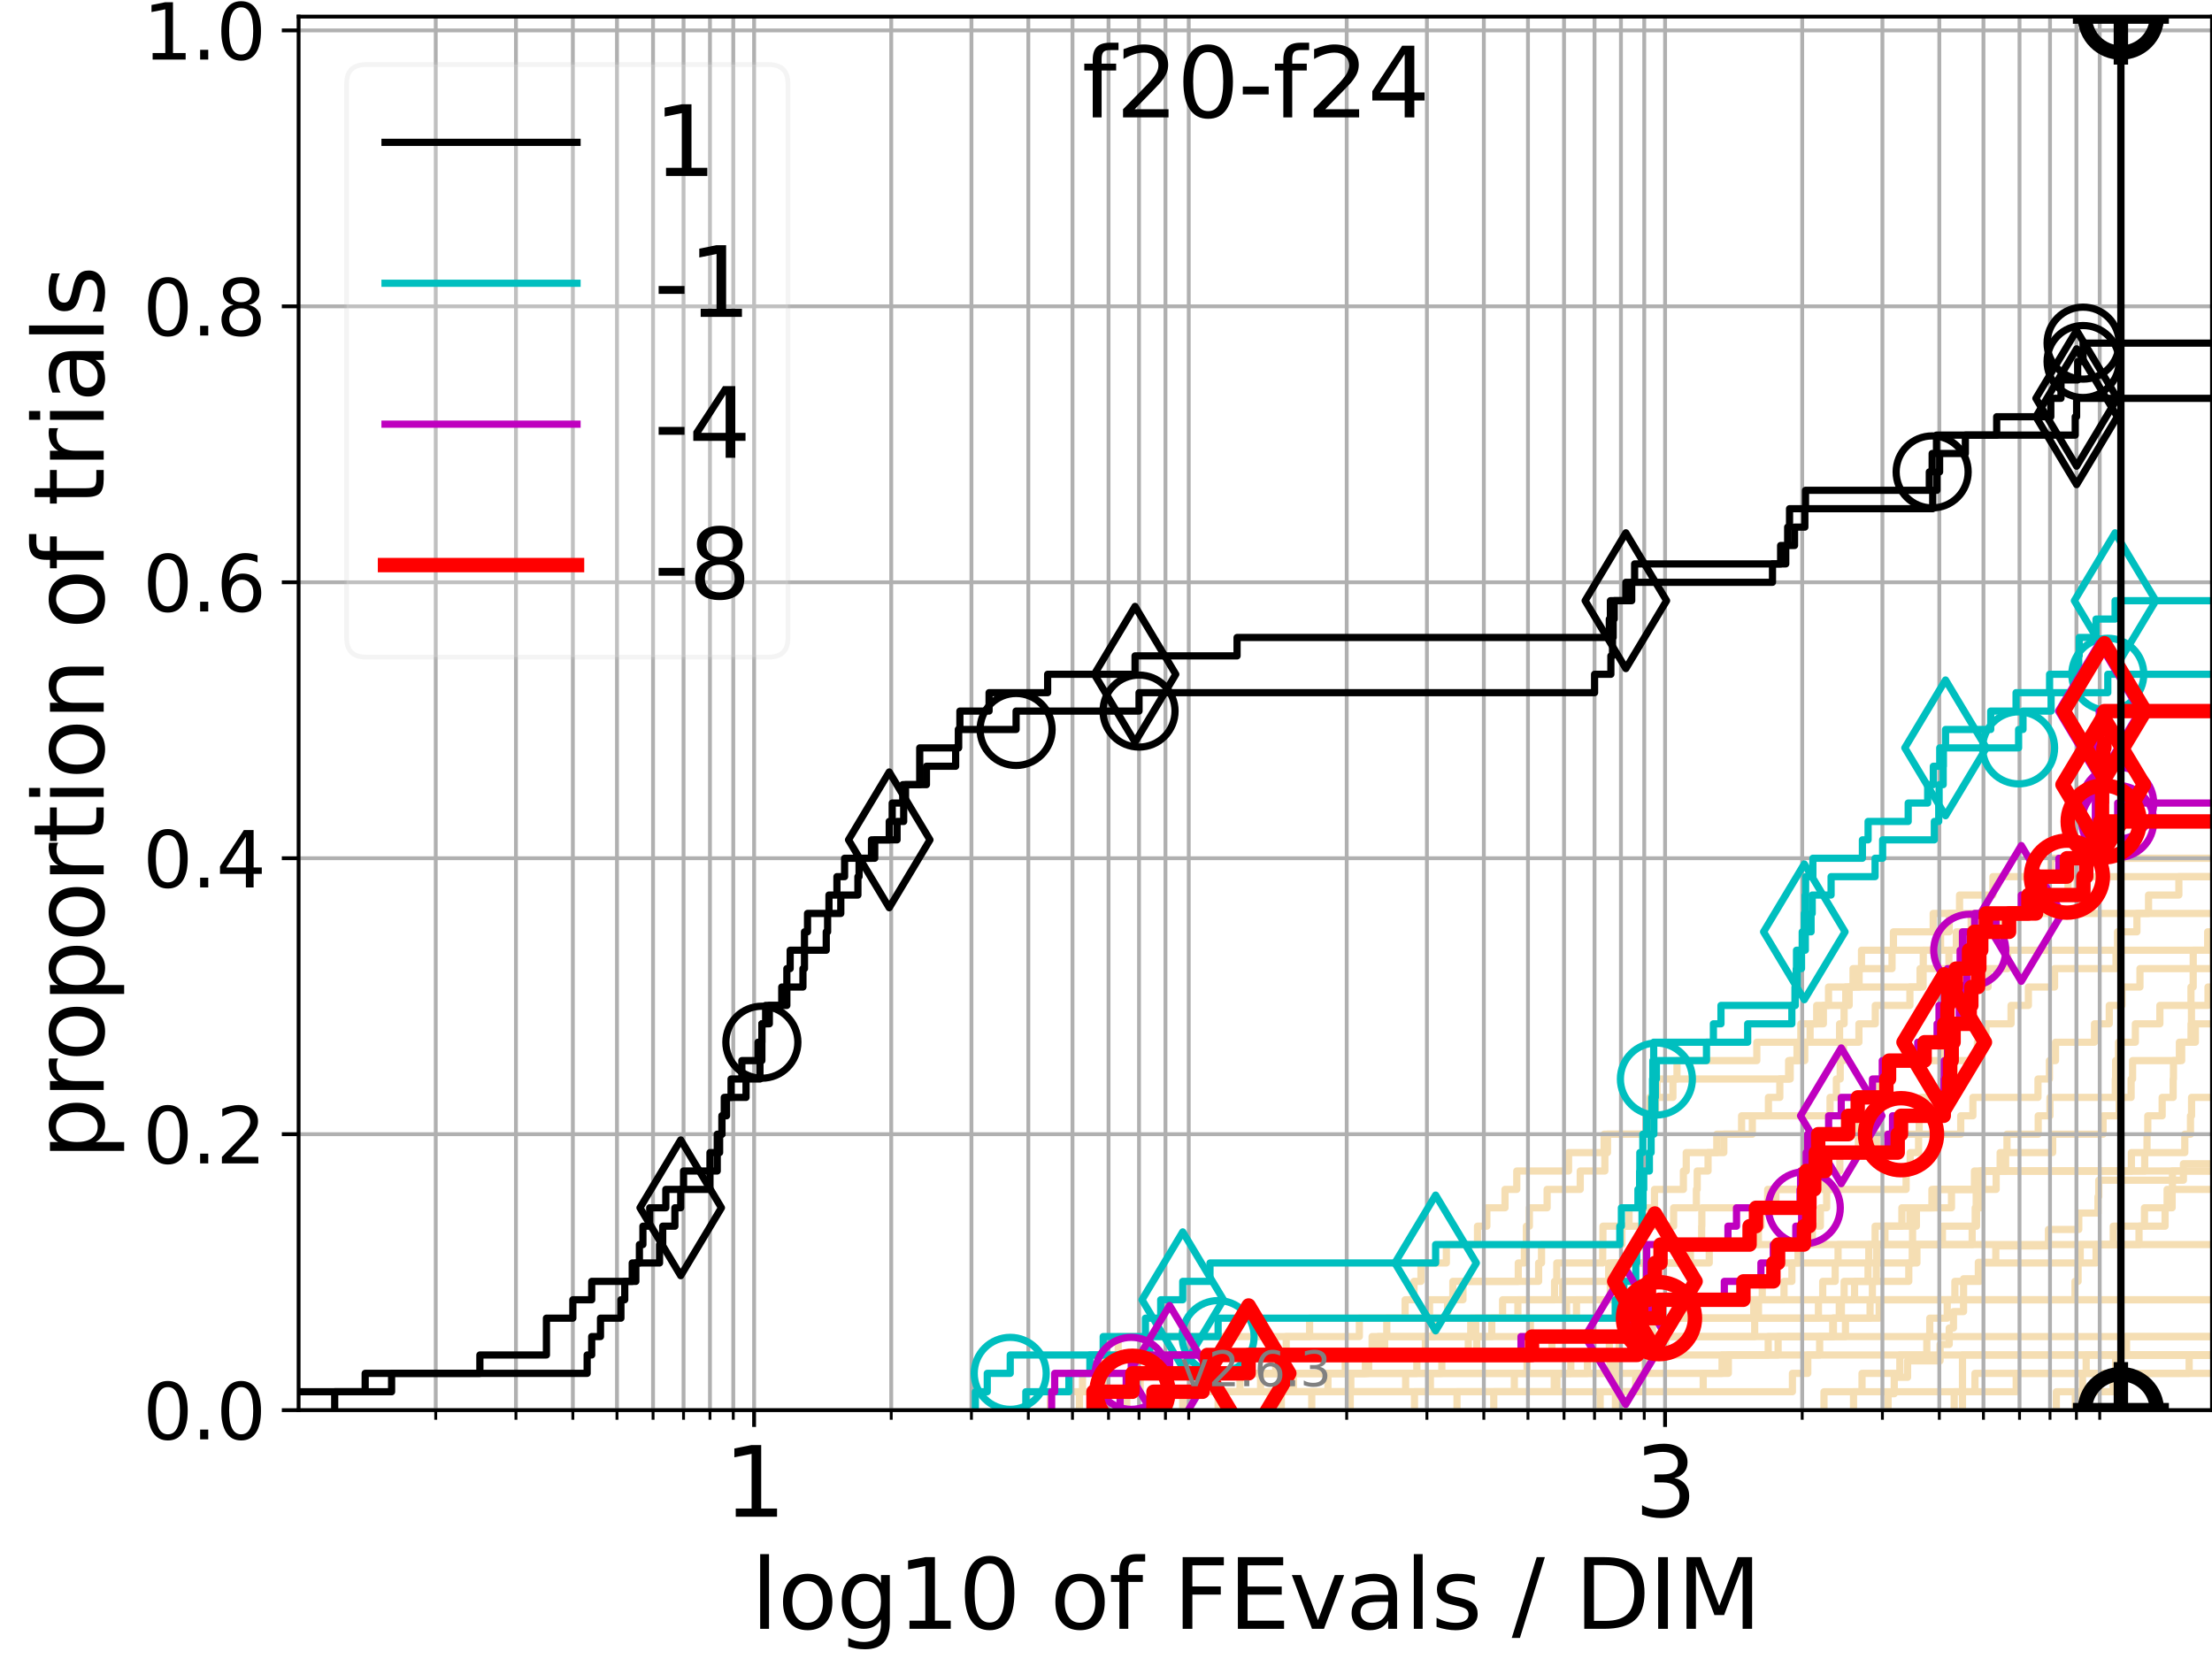 <?xml version="1.0" encoding="utf-8" standalone="no"?>
<!DOCTYPE svg PUBLIC "-//W3C//DTD SVG 1.1//EN"
  "http://www.w3.org/Graphics/SVG/1.1/DTD/svg11.dtd">
<svg xmlns:xlink="http://www.w3.org/1999/xlink" width="460.8pt" height="345.6pt" viewBox="0 0 460.8 345.6" xmlns="http://www.w3.org/2000/svg" version="1.1">
 <defs>
  <style type="text/css">*{stroke-linejoin: round; stroke-linecap: butt}</style>
 </defs>
 <g id="figure_1">
  <g id="patch_1">
   <path d="M 0 345.6 
L 460.8 345.6 
L 460.8 0 
L 0 0 
z
" style="fill: #ffffff"/>
  </g>
  <g id="axes_1">
   <g id="patch_2">
    <path d="M 62.208 293.76 
L 460.8 293.76 
L 460.8 3.456 
L 62.208 3.456 
z
" style="fill: #ffffff"/>
   </g>
   <g id="line2d_1">
    <path d="M 273.261 293.76 
L 273.261 289.928 
L 276.635 289.928 
L 276.635 286.095 
L 284.752 286.095 
L 284.752 282.263 
L 296.936 282.263 
L 296.936 278.43 
L 318.811 278.43 
L 318.811 274.598 
L 328.412 274.598 
L 328.412 270.766 
L 328.412 270.766 
L 328.412 270.766 
L 460.8 270.766 
" clip-path="url(#p16ba28cc28)" style="fill: none; stroke: #f5deb3; stroke-width: 1.5; stroke-linecap: square"/>
   </g>
   <g id="line2d_2">
    <path d="M 408.821 293.76 
L 408.821 282.263 
L 408.821 282.263 
L 408.821 282.263 
L 460.8 282.263 
" clip-path="url(#p16ba28cc28)" style="fill: none; stroke: #f5deb3; stroke-width: 1.5; stroke-linecap: square"/>
   </g>
   <g id="line2d_3">
    <path d="M 218.8 293.76 
L 218.8 289.928 
L 225.506 289.928 
L 225.506 286.095 
L 285.122 286.095 
L 285.122 282.263 
L 288.45 282.263 
L 288.45 278.43 
L 298.737 278.43 
L 298.737 274.598 
L 301.553 274.598 
L 301.553 270.766 
L 304.766 270.766 
L 304.766 266.933 
L 316.285 266.933 
L 316.285 263.101 
L 317.555 263.101 
L 317.555 259.268 
L 317.972 259.268 
L 317.972 255.436 
L 318.599 255.436 
L 318.599 251.604 
L 322.291 251.604 
L 322.291 247.771 
L 329.191 247.771 
L 329.191 243.939 
L 334.319 243.939 
L 334.319 240.106 
L 334.874 240.106 
L 334.874 236.274 
L 343.668 236.274 
L 343.668 232.442 
L 344.913 232.442 
L 344.913 228.609 
L 348.503 228.609 
L 348.503 224.777 
L 372.933 224.777 
L 372.933 220.944 
L 374.351 220.944 
L 374.351 217.112 
L 377.078 217.112 
L 377.078 213.28 
L 379.844 213.28 
L 379.844 209.447 
L 380.915 209.447 
L 380.915 205.615 
L 387.288 205.615 
L 387.288 201.782 
L 387.784 201.782 
L 387.784 197.95 
L 404.257 197.95 
L 404.257 194.118 
L 406.056 194.118 
L 406.056 190.285 
L 408.212 190.285 
L 408.212 186.453 
L 415.161 186.453 
L 415.161 182.621 
L 427.241 182.621 
L 427.241 178.788 
L 427.241 178.788 
L 427.241 178.788 
L 460.8 178.788 
" clip-path="url(#p16ba28cc28)" style="fill: none; stroke: #f5deb3; stroke-width: 1.5; stroke-linecap: square"/>
   </g>
   <g id="line2d_4">
    <path d="M 233.396 293.76 
L 233.396 289.928 
L 237.517 289.928 
L 237.517 286.095 
L 265.876 286.095 
L 265.876 282.263 
L 287.137 282.263 
L 287.137 278.43 
L 288.89 278.43 
L 288.89 274.598 
L 297.799 274.598 
L 297.799 270.766 
L 302.652 270.766 
L 302.652 266.933 
L 320.525 266.933 
L 320.525 263.101 
L 321.13 263.101 
L 321.13 259.268 
L 337.862 259.268 
L 337.862 255.436 
L 339.357 255.436 
L 339.357 251.604 
L 344.662 251.604 
L 344.662 247.771 
L 350.682 247.771 
L 350.682 243.939 
L 351.275 243.939 
L 351.275 240.106 
L 357.64 240.106 
L 357.64 236.274 
L 365.041 236.274 
L 365.041 232.442 
L 381.231 232.442 
L 381.231 228.609 
L 382.547 228.609 
L 382.547 224.777 
L 383.349 224.777 
L 383.349 220.944 
L 384.021 220.944 
L 384.021 217.112 
L 387.247 217.112 
L 387.247 213.28 
L 390.654 213.28 
L 390.654 209.447 
L 397.869 209.447 
L 397.869 205.615 
L 400.618 205.615 
L 400.618 201.782 
L 400.655 201.782 
L 400.655 197.95 
L 409.164 197.95 
L 409.164 194.118 
L 417.02 194.118 
L 417.02 190.285 
L 424.852 190.285 
L 424.852 186.453 
L 430.801 186.453 
L 430.801 182.621 
L 431.959 182.621 
L 431.959 178.788 
L 431.959 178.788 
L 431.959 178.788 
L 460.8 178.788 
" clip-path="url(#p16ba28cc28)" style="fill: none; stroke: #f5deb3; stroke-width: 1.5; stroke-linecap: square"/>
   </g>
   <g id="line2d_5"/>
   <g id="line2d_6"/>
   <g id="line2d_7">
    <path d="M 264.591 293.76 
L 264.591 289.928 
L 373.393 289.928 
L 373.393 286.095 
L 376.594 286.095 
L 376.594 282.263 
L 379.065 282.263 
L 379.065 278.43 
L 402.006 278.43 
L 402.006 274.598 
L 405.642 274.598 
L 405.642 270.766 
L 407.237 270.766 
L 407.237 266.933 
L 412.417 266.933 
L 412.417 263.101 
L 436.653 263.101 
L 436.653 259.268 
L 445.594 259.268 
L 445.594 255.436 
L 446.734 255.436 
L 446.734 251.604 
L 452.498 251.604 
L 452.498 247.771 
L 452.56 247.771 
L 452.56 243.939 
L 461.8 243.939 
" clip-path="url(#p16ba28cc28)" style="fill: none; stroke: #f5deb3; stroke-width: 1.5; stroke-linecap: square"/>
   </g>
   <g id="line2d_8">
    <path d="M 407.096 293.76 
L 407.096 289.928 
L 411.421 289.928 
L 411.421 286.095 
L 441.589 286.095 
L 441.589 282.263 
L 442.998 282.263 
L 442.998 278.43 
L 461.8 278.43 
" clip-path="url(#p16ba28cc28)" style="fill: none; stroke: #f5deb3; stroke-width: 1.5; stroke-linecap: square"/>
   </g>
   <g id="line2d_9">
    <path d="M 253.755 293.76 
L 253.755 289.928 
L 258.309 289.928 
L 258.309 286.095 
L 360.047 286.095 
L 360.047 282.263 
L 370.412 282.263 
L 370.412 278.43 
L 381.789 278.43 
L 381.789 274.598 
L 383.598 274.598 
L 383.598 270.766 
L 384.168 270.766 
L 384.168 266.933 
L 397.636 266.933 
L 397.636 263.101 
L 398.358 263.101 
L 398.358 259.268 
L 398.425 259.268 
L 398.425 255.436 
L 399.222 255.436 
L 399.222 251.604 
L 402.959 251.604 
L 402.959 247.771 
L 412.936 247.771 
L 412.936 243.939 
L 417.812 243.939 
L 417.812 240.106 
L 427.611 240.106 
L 427.611 236.274 
L 438.11 236.274 
L 438.11 232.442 
L 441.467 232.442 
L 441.467 228.609 
L 443.952 228.609 
L 443.952 224.777 
L 444.259 224.777 
L 444.259 220.944 
L 454.485 220.944 
L 454.485 217.112 
L 456.432 217.112 
L 456.432 213.28 
L 456.519 213.28 
L 456.519 209.447 
L 459.968 209.447 
L 459.968 205.615 
L 461.8 205.615 
" clip-path="url(#p16ba28cc28)" style="fill: none; stroke: #f5deb3; stroke-width: 1.5; stroke-linecap: square"/>
   </g>
   <g id="line2d_10">
    <path d="M 433.246 293.76 
L 433.246 289.928 
L 442.108 289.928 
L 442.108 286.095 
L 461.8 286.095 
" clip-path="url(#p16ba28cc28)" style="fill: none; stroke: #f5deb3; stroke-width: 1.5; stroke-linecap: square"/>
   </g>
   <g id="line2d_11">
    <path d="M 234.733 293.76 
L 234.733 289.928 
L 235.845 289.928 
L 235.845 286.095 
L 280.234 286.095 
L 280.234 282.263 
L 337.283 282.263 
L 337.283 278.43 
L 365.534 278.43 
L 365.534 274.598 
L 378.815 274.598 
L 378.815 270.766 
L 379.703 270.766 
L 379.703 266.933 
L 382.302 266.933 
L 382.302 263.101 
L 382.899 263.101 
L 382.899 259.268 
L 390.623 259.268 
L 390.623 255.436 
L 396.196 255.436 
L 396.196 251.604 
L 402.455 251.604 
L 402.455 247.771 
L 415.834 247.771 
L 415.834 243.939 
L 416.665 243.939 
L 416.665 240.106 
L 418.089 240.106 
L 418.089 236.274 
L 424.595 236.274 
L 424.595 232.442 
L 427.042 232.442 
L 427.042 228.609 
L 440.652 228.609 
L 440.652 224.777 
L 440.721 224.777 
L 440.721 220.944 
L 441.323 220.944 
L 441.323 217.112 
L 444.836 217.112 
L 444.836 213.28 
L 449.94 213.28 
L 449.94 209.447 
L 456.421 209.447 
L 456.421 205.615 
L 456.882 205.615 
L 456.882 201.782 
L 461.072 201.782 
L 461.072 197.95 
L 461.8 197.95 
" clip-path="url(#p16ba28cc28)" style="fill: none; stroke: #f5deb3; stroke-width: 1.5; stroke-linecap: square"/>
   </g>
   <g id="line2d_12">
    <path d="M 294.659 293.76 
L 294.659 289.928 
L 323.775 289.928 
L 323.775 286.095 
L 335.389 286.095 
L 335.389 282.263 
L 368.349 282.263 
L 368.349 278.43 
L 381.936 278.43 
L 381.936 274.598 
L 383.156 274.598 
L 383.156 270.766 
L 386.337 270.766 
L 386.337 266.933 
L 389.144 266.933 
L 389.144 263.101 
L 390.941 263.101 
L 390.941 259.268 
L 392.662 259.268 
L 392.662 255.436 
L 397.869 255.436 
L 397.869 251.604 
L 406.529 251.604 
L 406.529 247.771 
L 411.313 247.771 
L 411.313 243.939 
L 411.313 243.939 
L 411.313 243.939 
L 460.8 243.939 
" clip-path="url(#p16ba28cc28)" style="fill: none; stroke: #f5deb3; stroke-width: 1.5; stroke-linecap: square"/>
   </g>
   <g id="line2d_13">
    <path d="M 333.341 293.76 
L 333.341 289.928 
L 354.807 289.928 
L 354.807 286.095 
L 358.739 286.095 
L 358.739 282.263 
L 358.739 282.263 
L 358.739 282.263 
L 460.8 282.263 
" clip-path="url(#p16ba28cc28)" style="fill: none; stroke: #f5deb3; stroke-width: 1.5; stroke-linecap: square"/>
   </g>
   <g id="line2d_14">
    <path d="M 266.921 293.76 
L 266.921 289.928 
L 269.451 289.928 
L 269.451 286.095 
L 327.227 286.095 
L 327.227 282.263 
L 341.632 282.263 
L 341.632 278.43 
L 346.735 278.43 
L 346.735 274.598 
L 366.323 274.598 
L 366.323 270.766 
L 371.641 270.766 
L 371.641 266.933 
L 373.284 266.933 
L 373.284 263.101 
L 374.564 263.101 
L 374.564 259.268 
L 377.549 259.268 
L 377.549 255.436 
L 379.219 255.436 
L 379.219 251.604 
L 380.525 251.604 
L 380.525 247.771 
L 397.078 247.771 
L 397.078 243.939 
L 397.925 243.939 
L 397.925 240.106 
L 399.673 240.106 
L 399.673 236.274 
L 399.801 236.274 
L 399.801 232.442 
L 400.165 232.442 
L 400.165 228.609 
L 406.813 228.609 
L 406.813 224.777 
L 407.123 224.777 
L 407.123 220.944 
L 411.919 220.944 
L 411.919 217.112 
L 413.722 217.112 
L 413.722 213.28 
L 418.939 213.28 
L 418.939 209.447 
L 422.549 209.447 
L 422.549 205.615 
L 428.006 205.615 
L 428.006 201.782 
L 440.805 201.782 
L 440.805 197.95 
L 440.805 197.95 
L 440.805 197.95 
L 460.8 197.95 
" clip-path="url(#p16ba28cc28)" style="fill: none; stroke: #f5deb3; stroke-width: 1.5; stroke-linecap: square"/>
   </g>
   <g id="line2d_15">
    <path clip-path="url(#p16ba28cc28)" style="fill: none; stroke: #f5deb3; stroke-width: 1.5; stroke-linecap: square"/>
   </g>
   <g id="line2d_16">
    <path d="M 386.123 293.76 
L 386.123 289.928 
L 420.012 289.928 
L 420.012 286.095 
L 456.041 286.095 
L 456.041 282.263 
L 461.8 282.263 
" clip-path="url(#p16ba28cc28)" style="fill: none; stroke: #f5deb3; stroke-width: 1.5; stroke-linecap: square"/>
   </g>
   <g id="line2d_17">
    <path d="M 379.97 293.76 
L 379.97 289.928 
L 387.893 289.928 
L 387.893 286.095 
L 395.772 286.095 
L 395.772 282.263 
L 401.389 282.263 
L 401.389 278.43 
L 401.389 278.43 
L 401.389 278.43 
L 460.8 278.43 
" clip-path="url(#p16ba28cc28)" style="fill: none; stroke: #f5deb3; stroke-width: 1.5; stroke-linecap: square"/>
   </g>
   <g id="line2d_18">
    <path d="M 224.874 293.76 
L 224.874 289.928 
L 230.027 289.928 
L 230.027 286.095 
L 230.027 286.095 
L 230.027 282.263 
L 232.941 282.263 
L 232.941 278.43 
L 283.178 278.43 
L 283.178 274.598 
L 292.712 274.598 
L 292.712 270.766 
L 294.557 270.766 
L 294.557 266.933 
L 296.012 266.933 
L 296.012 263.101 
L 301.305 263.101 
L 301.305 259.268 
L 307.789 259.268 
L 307.789 255.436 
L 309.742 255.436 
L 309.742 251.604 
L 313.52 251.604 
L 313.52 247.771 
L 315.972 247.771 
L 315.972 243.939 
L 326.76 243.939 
L 326.76 240.106 
L 334.168 240.106 
L 334.168 236.274 
L 342.976 236.274 
L 342.976 232.442 
L 343.708 232.442 
L 343.708 228.609 
L 345.176 228.609 
L 345.176 224.777 
L 349.346 224.777 
L 349.346 220.944 
L 365.977 220.944 
L 365.977 217.112 
L 375.149 217.112 
L 375.149 213.28 
L 378.451 213.28 
L 378.451 209.447 
L 384.505 209.447 
L 384.505 205.615 
L 399.983 205.615 
L 399.983 201.782 
L 405.993 201.782 
L 405.993 197.95 
L 407.543 197.95 
L 407.543 194.118 
L 410.628 194.118 
L 410.628 190.285 
L 410.628 190.285 
L 410.628 190.285 
L 460.8 190.285 
" clip-path="url(#p16ba28cc28)" style="fill: none; stroke: #f5deb3; stroke-width: 1.5; stroke-linecap: square"/>
   </g>
   <g id="line2d_19">
    <path d="M 393.325 293.76 
L 393.325 290.338 
L 394.61 290.338 
L 394.61 286.916 
L 397.384 286.916 
L 397.384 283.495 
L 404.151 283.495 
L 404.151 280.073 
L 406.058 280.073 
L 406.058 276.651 
L 406.943 276.651 
L 406.943 273.229 
L 409.045 273.229 
L 409.045 269.808 
L 409.051 269.808 
L 409.051 266.386 
L 412.123 266.386 
L 412.123 262.964 
L 415.761 262.964 
L 415.761 259.542 
L 426.731 259.542 
L 426.731 256.12 
L 433.05 256.12 
L 433.05 252.699 
L 437.049 252.699 
L 437.049 249.277 
L 437.21 249.277 
L 437.21 245.855 
L 454.846 245.855 
L 454.846 242.433 
L 461.8 242.433 
" clip-path="url(#p16ba28cc28)" style="fill: none; stroke: #f5deb3; stroke-width: 1.5; stroke-linecap: square"/>
   </g>
   <g id="line2d_20">
    <path d="M 247.132 293.76 
L 247.132 289.928 
L 292.819 289.928 
L 292.819 286.095 
L 295.154 286.095 
L 295.154 282.263 
L 307.629 282.263 
L 307.629 278.43 
L 310.764 278.43 
L 310.764 274.598 
L 316.207 274.598 
L 316.207 270.766 
L 323.84 270.766 
L 323.84 266.933 
L 324.306 266.933 
L 324.306 263.101 
L 333.875 263.101 
L 333.875 259.268 
L 333.921 259.268 
L 333.921 255.436 
L 348.649 255.436 
L 348.649 251.604 
L 353.386 251.604 
L 353.386 247.771 
L 353.562 247.771 
L 353.562 243.939 
L 355.818 243.939 
L 355.818 240.106 
L 359.102 240.106 
L 359.102 236.274 
L 362.805 236.274 
L 362.805 232.442 
L 368.397 232.442 
L 368.397 228.609 
L 370.767 228.609 
L 370.767 224.777 
L 372.601 224.777 
L 372.601 220.944 
L 375.963 220.944 
L 375.963 217.112 
L 383.221 217.112 
L 383.221 213.28 
L 384.16 213.28 
L 384.16 209.447 
L 385.217 209.447 
L 385.217 205.615 
L 386.016 205.615 
L 386.016 201.782 
L 394.146 201.782 
L 394.146 197.95 
L 394.435 197.95 
L 394.435 194.118 
L 402.716 194.118 
L 402.716 190.285 
L 424.809 190.285 
L 424.809 186.453 
L 432.703 186.453 
L 432.703 182.621 
L 432.703 182.621 
L 432.703 182.621 
L 460.8 182.621 
" clip-path="url(#p16ba28cc28)" style="fill: none; stroke: #f5deb3; stroke-width: 1.5; stroke-linecap: square"/>
   </g>
   <g id="line2d_21"/>
   <g id="line2d_22">
    <path d="M 246.384 293.76 
L 246.384 289.928 
L 262.602 289.928 
L 262.602 286.095 
L 265.758 286.095 
L 265.758 282.263 
L 267.941 282.263 
L 267.941 278.43 
L 272.816 278.43 
L 272.816 274.598 
L 313.017 274.598 
L 313.017 270.766 
L 325.534 270.766 
L 325.534 266.933 
L 335.116 266.933 
L 335.116 263.101 
L 356.069 263.101 
L 356.069 259.268 
L 366.305 259.268 
L 366.305 255.436 
L 366.892 255.436 
L 366.892 251.604 
L 368.241 251.604 
L 368.241 247.771 
L 380.034 247.771 
L 380.034 243.939 
L 383.274 243.939 
L 383.274 240.106 
L 390.915 240.106 
L 390.915 236.274 
L 408.456 236.274 
L 408.456 232.442 
L 410.988 232.442 
L 410.988 228.609 
L 424.55 228.609 
L 424.55 224.777 
L 426.931 224.777 
L 426.931 220.944 
L 428.201 220.944 
L 428.201 217.112 
L 436.324 217.112 
L 436.324 213.28 
L 439.399 213.28 
L 439.399 209.447 
L 442.04 209.447 
L 442.04 205.615 
L 445.793 205.615 
L 445.793 201.782 
L 456.888 201.782 
L 456.888 197.95 
L 459.903 197.95 
L 459.903 194.118 
L 461.8 194.118 
" clip-path="url(#p16ba28cc28)" style="fill: none; stroke: #f5deb3; stroke-width: 1.5; stroke-linecap: square"/>
   </g>
   <g id="line2d_23">
    <path d="M 337.392 293.76 
L 337.392 289.928 
L 340.738 289.928 
L 340.738 286.095 
L 342.685 286.095 
L 342.685 282.263 
L 346.99 282.263 
L 346.99 278.43 
L 347.399 278.43 
L 347.399 274.598 
L 350.667 274.598 
L 350.667 270.766 
L 461.8 270.766 
" clip-path="url(#p16ba28cc28)" style="fill: none; stroke: #f5deb3; stroke-width: 1.5; stroke-linecap: square"/>
   </g>
   <g id="line2d_24">
    <path d="M 311.177 293.76 
L 311.177 289.928 
L 315.463 289.928 
L 315.463 286.095 
L 318.113 286.095 
L 318.113 282.263 
L 323.289 282.263 
L 323.289 278.43 
L 384.444 278.43 
L 384.444 274.598 
L 389.569 274.598 
L 389.569 270.766 
L 390.05 270.766 
L 390.05 266.933 
L 390.874 266.933 
L 390.874 263.101 
L 399.333 263.101 
L 399.333 259.268 
L 404.644 259.268 
L 404.644 255.436 
L 411.752 255.436 
L 411.752 251.604 
L 412.767 251.604 
L 412.767 247.771 
L 412.917 247.771 
L 412.917 243.939 
L 446.782 243.939 
L 446.782 240.106 
L 447.265 240.106 
L 447.265 236.274 
L 447.426 236.274 
L 447.426 232.442 
L 450.417 232.442 
L 450.417 228.609 
L 452.709 228.609 
L 452.709 224.777 
L 452.773 224.777 
L 452.773 220.944 
L 454.005 220.944 
L 454.005 217.112 
L 457.337 217.112 
L 457.337 213.28 
L 461.8 213.28 
" clip-path="url(#p16ba28cc28)" style="fill: none; stroke: #f5deb3; stroke-width: 1.5; stroke-linecap: square"/>
   </g>
   <g id="line2d_25">
    <path d="M 432.325 293.76 
L 432.325 289.928 
L 433.823 289.928 
L 433.823 286.095 
L 434.59 286.095 
L 434.59 282.263 
L 461.8 282.263 
" clip-path="url(#p16ba28cc28)" style="fill: none; stroke: #f5deb3; stroke-width: 1.5; stroke-linecap: square"/>
   </g>
   <g id="line2d_26">
    <path d="M 303.523 293.76 
L 303.523 289.928 
L 324.341 289.928 
L 324.341 286.095 
L 330.695 286.095 
L 330.695 282.263 
L 335.253 282.263 
L 335.253 278.43 
L 342.139 278.43 
L 342.139 274.598 
L 391.462 274.598 
L 391.462 270.766 
L 432.258 270.766 
L 432.258 266.933 
L 432.905 266.933 
L 432.905 263.101 
L 433.346 263.101 
L 433.346 259.268 
L 440.23 259.268 
L 440.23 255.436 
L 451.025 255.436 
L 451.025 251.604 
L 451.45 251.604 
L 451.45 247.771 
L 461.8 247.771 
" clip-path="url(#p16ba28cc28)" style="fill: none; stroke: #f5deb3; stroke-width: 1.5; stroke-linecap: square"/>
   </g>
   <g id="line2d_27">
    <path d="M 247.776 293.76 
L 247.776 289.928 
L 297.974 289.928 
L 297.974 286.095 
L 300.361 286.095 
L 300.361 282.263 
L 305.873 282.263 
L 305.873 278.43 
L 307.415 278.43 
L 307.415 274.598 
L 326.342 274.598 
L 326.342 270.766 
L 335.455 270.766 
L 335.455 266.933 
L 335.736 266.933 
L 335.736 263.101 
L 350.297 263.101 
L 350.297 259.268 
L 354.486 259.268 
L 354.486 255.436 
L 354.521 255.436 
L 354.521 251.604 
L 369.944 251.604 
L 369.944 247.771 
L 377.789 247.771 
L 377.789 243.939 
L 380.594 243.939 
L 380.594 240.106 
L 387.136 240.106 
L 387.136 236.274 
L 387.252 236.274 
L 387.252 232.442 
L 387.468 232.442 
L 387.468 228.609 
L 390.769 228.609 
L 390.769 224.777 
L 392.816 224.777 
L 392.816 220.944 
L 405.033 220.944 
L 405.033 217.112 
L 407.564 217.112 
L 407.564 213.28 
L 408.777 213.28 
L 408.777 209.447 
L 410.509 209.447 
L 410.509 205.615 
L 414.153 205.615 
L 414.153 201.782 
L 418.223 201.782 
L 418.223 197.95 
L 441.126 197.95 
L 441.126 194.118 
L 445.16 194.118 
L 445.16 190.285 
L 447.58 190.285 
L 447.58 186.453 
L 453.898 186.453 
L 453.898 182.621 
L 461.8 182.621 
" clip-path="url(#p16ba28cc28)" style="fill: none; stroke: #f5deb3; stroke-width: 1.5; stroke-linecap: square"/>
   </g>
   <g id="line2d_28">
    <path d="M 281.279 293.76 
L 281.279 289.928 
L 281.401 289.928 
L 281.401 286.095 
L 284.434 286.095 
L 284.434 282.263 
L 285.835 282.263 
L 285.835 278.43 
L 306.382 278.43 
L 306.382 274.598 
L 365.337 274.598 
L 365.337 270.766 
L 367.109 270.766 
L 367.109 266.933 
L 369.718 266.933 
L 369.718 263.101 
L 389.305 263.101 
L 389.305 259.268 
L 410.835 259.268 
L 410.835 255.436 
L 411.47 255.436 
L 411.47 251.604 
L 411.681 251.604 
L 411.681 247.771 
L 412.418 247.771 
L 412.418 243.939 
L 444.006 243.939 
L 444.006 240.106 
L 455.133 240.106 
L 455.133 236.274 
L 456.318 236.274 
L 456.318 232.442 
L 456.542 232.442 
L 456.542 228.609 
L 461.8 228.609 
" clip-path="url(#p16ba28cc28)" style="fill: none; stroke: #f5deb3; stroke-width: 1.5; stroke-linecap: square"/>
   </g>
   <g id="line2d_29">
    <path d="M 336.522 293.76 
L 336.522 289.928 
L 336.522 289.928 
L 336.522 286.095 
L 336.522 286.095 
L 336.522 282.263 
L 344.238 282.263 
L 344.238 278.43 
L 344.238 278.43 
L 344.238 274.598 
L 344.238 274.598 
L 344.238 270.766 
L 352.143 270.766 
L 352.143 266.933 
L 352.143 266.933 
L 352.143 263.101 
L 352.143 263.101 
L 352.143 259.268 
L 352.143 259.268 
L 352.143 259.268 
L 460.8 259.268 
" clip-path="url(#p16ba28cc28)" style="fill: none; stroke: #f5deb3; stroke-width: 1.5; stroke-linecap: square"/>
   </g>
   <g id="line2d_30">
    <path d="M 428.372 293.76 
L 428.372 289.928 
L 440.187 289.928 
L 440.187 286.095 
L 440.729 286.095 
L 440.729 282.263 
L 440.729 282.263 
L 440.729 282.263 
L 460.8 282.263 
" clip-path="url(#p16ba28cc28)" style="fill: none; stroke: #f5deb3; stroke-width: 1.5; stroke-linecap: square"/>
   </g>
   <g id="matplotlib.axis_1">
    <g id="xtick_1">
     <g id="line2d_31">
      <path d="M 157.094 293.76 
L 157.094 3.456 
" clip-path="url(#p16ba28cc28)" style="fill: none; stroke: #b0b0b0; stroke-width: 0.8; stroke-linecap: square"/>
     </g>
     <g id="line2d_32">
      <defs>
       <path id="m2661a9ca87" d="M 0 0 
L 0 3.5 
" style="stroke: #000000; stroke-width: 0.8"/>
      </defs>
      <g>
       <use xlink:href="#m2661a9ca87" x="157.094" y="293.76" style="stroke: #000000; stroke-width: 0.8"/>
      </g>
     </g>
     <g id="text_1">
      <!-- 1 -->
      <g transform="translate(150.732 315.957) scale(0.2 -0.2)">
       <defs>
        <path id="DejaVuSans-31" d="M 794 531 
L 1825 531 
L 1825 4091 
L 703 3866 
L 703 4441 
L 1819 4666 
L 2450 4666 
L 2450 531 
L 3481 531 
L 3481 0 
L 794 0 
L 794 531 
z
" transform="scale(0.016)"/>
       </defs>
       <use xlink:href="#DejaVuSans-31"/>
      </g>
     </g>
    </g>
    <g id="xtick_2">
     <g id="line2d_33">
      <path d="M 346.867 293.76 
L 346.867 3.456 
" clip-path="url(#p16ba28cc28)" style="fill: none; stroke: #b0b0b0; stroke-width: 0.8; stroke-linecap: square"/>
     </g>
     <g id="line2d_34">
      <g>
       <use xlink:href="#m2661a9ca87" x="346.867" y="293.76" style="stroke: #000000; stroke-width: 0.8"/>
      </g>
     </g>
     <g id="text_2">
      <!-- 3 -->
      <g transform="translate(340.504 315.957) scale(0.2 -0.2)">
       <defs>
        <path id="DejaVuSans-33" d="M 2597 2516 
Q 3050 2419 3304 2112 
Q 3559 1806 3559 1356 
Q 3559 666 3084 287 
Q 2609 -91 1734 -91 
Q 1441 -91 1130 -33 
Q 819 25 488 141 
L 488 750 
Q 750 597 1062 519 
Q 1375 441 1716 441 
Q 2309 441 2620 675 
Q 2931 909 2931 1356 
Q 2931 1769 2642 2001 
Q 2353 2234 1838 2234 
L 1294 2234 
L 1294 2753 
L 1863 2753 
Q 2328 2753 2575 2939 
Q 2822 3125 2822 3475 
Q 2822 3834 2567 4026 
Q 2313 4219 1838 4219 
Q 1578 4219 1281 4162 
Q 984 4106 628 3988 
L 628 4550 
Q 988 4650 1302 4700 
Q 1616 4750 1894 4750 
Q 2613 4750 3031 4423 
Q 3450 4097 3450 3541 
Q 3450 3153 3228 2886 
Q 3006 2619 2597 2516 
z
" transform="scale(0.016)"/>
       </defs>
       <use xlink:href="#DejaVuSans-33"/>
      </g>
     </g>
    </g>
    <g id="xtick_3">
     <g id="line2d_35">
      <path d="M 90.772 293.76 
L 90.772 3.456 
" clip-path="url(#p16ba28cc28)" style="fill: none; stroke: #b0b0b0; stroke-width: 0.8; stroke-linecap: square"/>
     </g>
     <g id="line2d_36">
      <defs>
       <path id="m9e347274b5" d="M 0 0 
L 0 2 
" style="stroke: #000000; stroke-width: 0.6"/>
      </defs>
      <g>
       <use xlink:href="#m9e347274b5" x="90.772" y="293.76" style="stroke: #000000; stroke-width: 0.6"/>
      </g>
     </g>
    </g>
    <g id="xtick_4">
     <g id="line2d_37">
      <path d="M 107.48 293.76 
L 107.48 3.456 
" clip-path="url(#p16ba28cc28)" style="fill: none; stroke: #b0b0b0; stroke-width: 0.8; stroke-linecap: square"/>
     </g>
     <g id="line2d_38">
      <g>
       <use xlink:href="#m9e347274b5" x="107.48" y="293.76" style="stroke: #000000; stroke-width: 0.6"/>
      </g>
     </g>
    </g>
    <g id="xtick_5">
     <g id="line2d_39">
      <path d="M 119.335 293.76 
L 119.335 3.456 
" clip-path="url(#p16ba28cc28)" style="fill: none; stroke: #b0b0b0; stroke-width: 0.8; stroke-linecap: square"/>
     </g>
     <g id="line2d_40">
      <g>
       <use xlink:href="#m9e347274b5" x="119.335" y="293.76" style="stroke: #000000; stroke-width: 0.6"/>
      </g>
     </g>
    </g>
    <g id="xtick_6">
     <g id="line2d_41">
      <path d="M 128.531 293.76 
L 128.531 3.456 
" clip-path="url(#p16ba28cc28)" style="fill: none; stroke: #b0b0b0; stroke-width: 0.8; stroke-linecap: square"/>
     </g>
     <g id="line2d_42">
      <g>
       <use xlink:href="#m9e347274b5" x="128.531" y="293.76" style="stroke: #000000; stroke-width: 0.6"/>
      </g>
     </g>
    </g>
    <g id="xtick_7">
     <g id="line2d_43">
      <path d="M 136.044 293.76 
L 136.044 3.456 
" clip-path="url(#p16ba28cc28)" style="fill: none; stroke: #b0b0b0; stroke-width: 0.8; stroke-linecap: square"/>
     </g>
     <g id="line2d_44">
      <g>
       <use xlink:href="#m9e347274b5" x="136.044" y="293.76" style="stroke: #000000; stroke-width: 0.6"/>
      </g>
     </g>
    </g>
    <g id="xtick_8">
     <g id="line2d_45">
      <path d="M 142.396 293.76 
L 142.396 3.456 
" clip-path="url(#p16ba28cc28)" style="fill: none; stroke: #b0b0b0; stroke-width: 0.8; stroke-linecap: square"/>
     </g>
     <g id="line2d_46">
      <g>
       <use xlink:href="#m9e347274b5" x="142.396" y="293.76" style="stroke: #000000; stroke-width: 0.6"/>
      </g>
     </g>
    </g>
    <g id="xtick_9">
     <g id="line2d_47">
      <path d="M 147.899 293.76 
L 147.899 3.456 
" clip-path="url(#p16ba28cc28)" style="fill: none; stroke: #b0b0b0; stroke-width: 0.8; stroke-linecap: square"/>
     </g>
     <g id="line2d_48">
      <g>
       <use xlink:href="#m9e347274b5" x="147.899" y="293.76" style="stroke: #000000; stroke-width: 0.6"/>
      </g>
     </g>
    </g>
    <g id="xtick_10">
     <g id="line2d_49">
      <path d="M 152.753 293.76 
L 152.753 3.456 
" clip-path="url(#p16ba28cc28)" style="fill: none; stroke: #b0b0b0; stroke-width: 0.8; stroke-linecap: square"/>
     </g>
     <g id="line2d_50">
      <g>
       <use xlink:href="#m9e347274b5" x="152.753" y="293.76" style="stroke: #000000; stroke-width: 0.6"/>
      </g>
     </g>
    </g>
    <g id="xtick_11">
     <g id="line2d_51">
      <path d="M 185.658 293.76 
L 185.658 3.456 
" clip-path="url(#p16ba28cc28)" style="fill: none; stroke: #b0b0b0; stroke-width: 0.8; stroke-linecap: square"/>
     </g>
     <g id="line2d_52">
      <g>
       <use xlink:href="#m9e347274b5" x="185.658" y="293.76" style="stroke: #000000; stroke-width: 0.6"/>
      </g>
     </g>
    </g>
    <g id="xtick_12">
     <g id="line2d_53">
      <path d="M 202.367 293.76 
L 202.367 3.456 
" clip-path="url(#p16ba28cc28)" style="fill: none; stroke: #b0b0b0; stroke-width: 0.8; stroke-linecap: square"/>
     </g>
     <g id="line2d_54">
      <g>
       <use xlink:href="#m9e347274b5" x="202.367" y="293.76" style="stroke: #000000; stroke-width: 0.6"/>
      </g>
     </g>
    </g>
    <g id="xtick_13">
     <g id="line2d_55">
      <path d="M 214.222 293.76 
L 214.222 3.456 
" clip-path="url(#p16ba28cc28)" style="fill: none; stroke: #b0b0b0; stroke-width: 0.8; stroke-linecap: square"/>
     </g>
     <g id="line2d_56">
      <g>
       <use xlink:href="#m9e347274b5" x="214.222" y="293.76" style="stroke: #000000; stroke-width: 0.6"/>
      </g>
     </g>
    </g>
    <g id="xtick_14">
     <g id="line2d_57">
      <path d="M 223.417 293.76 
L 223.417 3.456 
" clip-path="url(#p16ba28cc28)" style="fill: none; stroke: #b0b0b0; stroke-width: 0.8; stroke-linecap: square"/>
     </g>
     <g id="line2d_58">
      <g>
       <use xlink:href="#m9e347274b5" x="223.417" y="293.76" style="stroke: #000000; stroke-width: 0.6"/>
      </g>
     </g>
    </g>
    <g id="xtick_15">
     <g id="line2d_59">
      <path d="M 230.93 293.76 
L 230.93 3.456 
" clip-path="url(#p16ba28cc28)" style="fill: none; stroke: #b0b0b0; stroke-width: 0.8; stroke-linecap: square"/>
     </g>
     <g id="line2d_60">
      <g>
       <use xlink:href="#m9e347274b5" x="230.93" y="293.76" style="stroke: #000000; stroke-width: 0.6"/>
      </g>
     </g>
    </g>
    <g id="xtick_16">
     <g id="line2d_61">
      <path d="M 237.282 293.76 
L 237.282 3.456 
" clip-path="url(#p16ba28cc28)" style="fill: none; stroke: #b0b0b0; stroke-width: 0.8; stroke-linecap: square"/>
     </g>
     <g id="line2d_62">
      <g>
       <use xlink:href="#m9e347274b5" x="237.282" y="293.76" style="stroke: #000000; stroke-width: 0.6"/>
      </g>
     </g>
    </g>
    <g id="xtick_17">
     <g id="line2d_63">
      <path d="M 242.785 293.76 
L 242.785 3.456 
" clip-path="url(#p16ba28cc28)" style="fill: none; stroke: #b0b0b0; stroke-width: 0.8; stroke-linecap: square"/>
     </g>
     <g id="line2d_64">
      <g>
       <use xlink:href="#m9e347274b5" x="242.785" y="293.76" style="stroke: #000000; stroke-width: 0.6"/>
      </g>
     </g>
    </g>
    <g id="xtick_18">
     <g id="line2d_65">
      <path d="M 247.639 293.76 
L 247.639 3.456 
" clip-path="url(#p16ba28cc28)" style="fill: none; stroke: #b0b0b0; stroke-width: 0.8; stroke-linecap: square"/>
     </g>
     <g id="line2d_66">
      <g>
       <use xlink:href="#m9e347274b5" x="247.639" y="293.76" style="stroke: #000000; stroke-width: 0.6"/>
      </g>
     </g>
    </g>
    <g id="xtick_19">
     <g id="line2d_67">
      <path d="M 280.544 293.76 
L 280.544 3.456 
" clip-path="url(#p16ba28cc28)" style="fill: none; stroke: #b0b0b0; stroke-width: 0.8; stroke-linecap: square"/>
     </g>
     <g id="line2d_68">
      <g>
       <use xlink:href="#m9e347274b5" x="280.544" y="293.76" style="stroke: #000000; stroke-width: 0.6"/>
      </g>
     </g>
    </g>
    <g id="xtick_20">
     <g id="line2d_69">
      <path d="M 297.253 293.76 
L 297.253 3.456 
" clip-path="url(#p16ba28cc28)" style="fill: none; stroke: #b0b0b0; stroke-width: 0.8; stroke-linecap: square"/>
     </g>
     <g id="line2d_70">
      <g>
       <use xlink:href="#m9e347274b5" x="297.253" y="293.76" style="stroke: #000000; stroke-width: 0.6"/>
      </g>
     </g>
    </g>
    <g id="xtick_21">
     <g id="line2d_71">
      <path d="M 309.108 293.76 
L 309.108 3.456 
" clip-path="url(#p16ba28cc28)" style="fill: none; stroke: #b0b0b0; stroke-width: 0.8; stroke-linecap: square"/>
     </g>
     <g id="line2d_72">
      <g>
       <use xlink:href="#m9e347274b5" x="309.108" y="293.76" style="stroke: #000000; stroke-width: 0.6"/>
      </g>
     </g>
    </g>
    <g id="xtick_22">
     <g id="line2d_73">
      <path d="M 318.303 293.76 
L 318.303 3.456 
" clip-path="url(#p16ba28cc28)" style="fill: none; stroke: #b0b0b0; stroke-width: 0.8; stroke-linecap: square"/>
     </g>
     <g id="line2d_74">
      <g>
       <use xlink:href="#m9e347274b5" x="318.303" y="293.76" style="stroke: #000000; stroke-width: 0.6"/>
      </g>
     </g>
    </g>
    <g id="xtick_23">
     <g id="line2d_75">
      <path d="M 325.816 293.76 
L 325.816 3.456 
" clip-path="url(#p16ba28cc28)" style="fill: none; stroke: #b0b0b0; stroke-width: 0.8; stroke-linecap: square"/>
     </g>
     <g id="line2d_76">
      <g>
       <use xlink:href="#m9e347274b5" x="325.816" y="293.76" style="stroke: #000000; stroke-width: 0.6"/>
      </g>
     </g>
    </g>
    <g id="xtick_24">
     <g id="line2d_77">
      <path d="M 332.169 293.76 
L 332.169 3.456 
" clip-path="url(#p16ba28cc28)" style="fill: none; stroke: #b0b0b0; stroke-width: 0.8; stroke-linecap: square"/>
     </g>
     <g id="line2d_78">
      <g>
       <use xlink:href="#m9e347274b5" x="332.169" y="293.76" style="stroke: #000000; stroke-width: 0.6"/>
      </g>
     </g>
    </g>
    <g id="xtick_25">
     <g id="line2d_79">
      <path d="M 337.671 293.76 
L 337.671 3.456 
" clip-path="url(#p16ba28cc28)" style="fill: none; stroke: #b0b0b0; stroke-width: 0.8; stroke-linecap: square"/>
     </g>
     <g id="line2d_80">
      <g>
       <use xlink:href="#m9e347274b5" x="337.671" y="293.76" style="stroke: #000000; stroke-width: 0.6"/>
      </g>
     </g>
    </g>
    <g id="xtick_26">
     <g id="line2d_81">
      <path d="M 342.525 293.76 
L 342.525 3.456 
" clip-path="url(#p16ba28cc28)" style="fill: none; stroke: #b0b0b0; stroke-width: 0.8; stroke-linecap: square"/>
     </g>
     <g id="line2d_82">
      <g>
       <use xlink:href="#m9e347274b5" x="342.525" y="293.76" style="stroke: #000000; stroke-width: 0.6"/>
      </g>
     </g>
    </g>
    <g id="xtick_27">
     <g id="line2d_83">
      <path d="M 375.43 293.76 
L 375.43 3.456 
" clip-path="url(#p16ba28cc28)" style="fill: none; stroke: #b0b0b0; stroke-width: 0.8; stroke-linecap: square"/>
     </g>
     <g id="line2d_84">
      <g>
       <use xlink:href="#m9e347274b5" x="375.43" y="293.76" style="stroke: #000000; stroke-width: 0.6"/>
      </g>
     </g>
    </g>
    <g id="xtick_28">
     <g id="line2d_85">
      <path d="M 392.139 293.76 
L 392.139 3.456 
" clip-path="url(#p16ba28cc28)" style="fill: none; stroke: #b0b0b0; stroke-width: 0.8; stroke-linecap: square"/>
     </g>
     <g id="line2d_86">
      <g>
       <use xlink:href="#m9e347274b5" x="392.139" y="293.76" style="stroke: #000000; stroke-width: 0.6"/>
      </g>
     </g>
    </g>
    <g id="xtick_29">
     <g id="line2d_87">
      <path d="M 403.994 293.76 
L 403.994 3.456 
" clip-path="url(#p16ba28cc28)" style="fill: none; stroke: #b0b0b0; stroke-width: 0.8; stroke-linecap: square"/>
     </g>
     <g id="line2d_88">
      <g>
       <use xlink:href="#m9e347274b5" x="403.994" y="293.76" style="stroke: #000000; stroke-width: 0.6"/>
      </g>
     </g>
    </g>
    <g id="xtick_30">
     <g id="line2d_89">
      <path d="M 413.19 293.76 
L 413.19 3.456 
" clip-path="url(#p16ba28cc28)" style="fill: none; stroke: #b0b0b0; stroke-width: 0.8; stroke-linecap: square"/>
     </g>
     <g id="line2d_90">
      <g>
       <use xlink:href="#m9e347274b5" x="413.19" y="293.76" style="stroke: #000000; stroke-width: 0.6"/>
      </g>
     </g>
    </g>
    <g id="xtick_31">
     <g id="line2d_91">
      <path d="M 420.703 293.76 
L 420.703 3.456 
" clip-path="url(#p16ba28cc28)" style="fill: none; stroke: #b0b0b0; stroke-width: 0.8; stroke-linecap: square"/>
     </g>
     <g id="line2d_92">
      <g>
       <use xlink:href="#m9e347274b5" x="420.703" y="293.76" style="stroke: #000000; stroke-width: 0.6"/>
      </g>
     </g>
    </g>
    <g id="xtick_32">
     <g id="line2d_93">
      <path d="M 427.055 293.76 
L 427.055 3.456 
" clip-path="url(#p16ba28cc28)" style="fill: none; stroke: #b0b0b0; stroke-width: 0.8; stroke-linecap: square"/>
     </g>
     <g id="line2d_94">
      <g>
       <use xlink:href="#m9e347274b5" x="427.055" y="293.76" style="stroke: #000000; stroke-width: 0.6"/>
      </g>
     </g>
    </g>
    <g id="xtick_33">
     <g id="line2d_95">
      <path d="M 432.558 293.76 
L 432.558 3.456 
" clip-path="url(#p16ba28cc28)" style="fill: none; stroke: #b0b0b0; stroke-width: 0.8; stroke-linecap: square"/>
     </g>
     <g id="line2d_96">
      <g>
       <use xlink:href="#m9e347274b5" x="432.558" y="293.76" style="stroke: #000000; stroke-width: 0.6"/>
      </g>
     </g>
    </g>
    <g id="xtick_34">
     <g id="line2d_97">
      <path d="M 437.411 293.76 
L 437.411 3.456 
" clip-path="url(#p16ba28cc28)" style="fill: none; stroke: #b0b0b0; stroke-width: 0.8; stroke-linecap: square"/>
     </g>
     <g id="line2d_98">
      <g>
       <use xlink:href="#m9e347274b5" x="437.411" y="293.76" style="stroke: #000000; stroke-width: 0.6"/>
      </g>
     </g>
    </g>
    <g id="text_3">
     <!-- log10 of FEvals / DIM -->
     <g transform="translate(156.431 339.313) scale(0.2 -0.2)">
      <defs>
       <path id="DejaVuSans-6c" d="M 603 4863 
L 1178 4863 
L 1178 0 
L 603 0 
L 603 4863 
z
" transform="scale(0.016)"/>
       <path id="DejaVuSans-6f" d="M 1959 3097 
Q 1497 3097 1228 2736 
Q 959 2375 959 1747 
Q 959 1119 1226 758 
Q 1494 397 1959 397 
Q 2419 397 2687 759 
Q 2956 1122 2956 1747 
Q 2956 2369 2687 2733 
Q 2419 3097 1959 3097 
z
M 1959 3584 
Q 2709 3584 3137 3096 
Q 3566 2609 3566 1747 
Q 3566 888 3137 398 
Q 2709 -91 1959 -91 
Q 1206 -91 779 398 
Q 353 888 353 1747 
Q 353 2609 779 3096 
Q 1206 3584 1959 3584 
z
" transform="scale(0.016)"/>
       <path id="DejaVuSans-67" d="M 2906 1791 
Q 2906 2416 2648 2759 
Q 2391 3103 1925 3103 
Q 1463 3103 1205 2759 
Q 947 2416 947 1791 
Q 947 1169 1205 825 
Q 1463 481 1925 481 
Q 2391 481 2648 825 
Q 2906 1169 2906 1791 
z
M 3481 434 
Q 3481 -459 3084 -895 
Q 2688 -1331 1869 -1331 
Q 1566 -1331 1297 -1286 
Q 1028 -1241 775 -1147 
L 775 -588 
Q 1028 -725 1275 -790 
Q 1522 -856 1778 -856 
Q 2344 -856 2625 -561 
Q 2906 -266 2906 331 
L 2906 616 
Q 2728 306 2450 153 
Q 2172 0 1784 0 
Q 1141 0 747 490 
Q 353 981 353 1791 
Q 353 2603 747 3093 
Q 1141 3584 1784 3584 
Q 2172 3584 2450 3431 
Q 2728 3278 2906 2969 
L 2906 3500 
L 3481 3500 
L 3481 434 
z
" transform="scale(0.016)"/>
       <path id="DejaVuSans-30" d="M 2034 4250 
Q 1547 4250 1301 3770 
Q 1056 3291 1056 2328 
Q 1056 1369 1301 889 
Q 1547 409 2034 409 
Q 2525 409 2770 889 
Q 3016 1369 3016 2328 
Q 3016 3291 2770 3770 
Q 2525 4250 2034 4250 
z
M 2034 4750 
Q 2819 4750 3233 4129 
Q 3647 3509 3647 2328 
Q 3647 1150 3233 529 
Q 2819 -91 2034 -91 
Q 1250 -91 836 529 
Q 422 1150 422 2328 
Q 422 3509 836 4129 
Q 1250 4750 2034 4750 
z
" transform="scale(0.016)"/>
       <path id="DejaVuSans-20" transform="scale(0.016)"/>
       <path id="DejaVuSans-66" d="M 2375 4863 
L 2375 4384 
L 1825 4384 
Q 1516 4384 1395 4259 
Q 1275 4134 1275 3809 
L 1275 3500 
L 2222 3500 
L 2222 3053 
L 1275 3053 
L 1275 0 
L 697 0 
L 697 3053 
L 147 3053 
L 147 3500 
L 697 3500 
L 697 3744 
Q 697 4328 969 4595 
Q 1241 4863 1831 4863 
L 2375 4863 
z
" transform="scale(0.016)"/>
       <path id="DejaVuSans-46" d="M 628 4666 
L 3309 4666 
L 3309 4134 
L 1259 4134 
L 1259 2759 
L 3109 2759 
L 3109 2228 
L 1259 2228 
L 1259 0 
L 628 0 
L 628 4666 
z
" transform="scale(0.016)"/>
       <path id="DejaVuSans-45" d="M 628 4666 
L 3578 4666 
L 3578 4134 
L 1259 4134 
L 1259 2753 
L 3481 2753 
L 3481 2222 
L 1259 2222 
L 1259 531 
L 3634 531 
L 3634 0 
L 628 0 
L 628 4666 
z
" transform="scale(0.016)"/>
       <path id="DejaVuSans-76" d="M 191 3500 
L 800 3500 
L 1894 563 
L 2988 3500 
L 3597 3500 
L 2284 0 
L 1503 0 
L 191 3500 
z
" transform="scale(0.016)"/>
       <path id="DejaVuSans-61" d="M 2194 1759 
Q 1497 1759 1228 1600 
Q 959 1441 959 1056 
Q 959 750 1161 570 
Q 1363 391 1709 391 
Q 2188 391 2477 730 
Q 2766 1069 2766 1631 
L 2766 1759 
L 2194 1759 
z
M 3341 1997 
L 3341 0 
L 2766 0 
L 2766 531 
Q 2569 213 2275 61 
Q 1981 -91 1556 -91 
Q 1019 -91 701 211 
Q 384 513 384 1019 
Q 384 1609 779 1909 
Q 1175 2209 1959 2209 
L 2766 2209 
L 2766 2266 
Q 2766 2663 2505 2880 
Q 2244 3097 1772 3097 
Q 1472 3097 1187 3025 
Q 903 2953 641 2809 
L 641 3341 
Q 956 3463 1253 3523 
Q 1550 3584 1831 3584 
Q 2591 3584 2966 3190 
Q 3341 2797 3341 1997 
z
" transform="scale(0.016)"/>
       <path id="DejaVuSans-73" d="M 2834 3397 
L 2834 2853 
Q 2591 2978 2328 3040 
Q 2066 3103 1784 3103 
Q 1356 3103 1142 2972 
Q 928 2841 928 2578 
Q 928 2378 1081 2264 
Q 1234 2150 1697 2047 
L 1894 2003 
Q 2506 1872 2764 1633 
Q 3022 1394 3022 966 
Q 3022 478 2636 193 
Q 2250 -91 1575 -91 
Q 1294 -91 989 -36 
Q 684 19 347 128 
L 347 722 
Q 666 556 975 473 
Q 1284 391 1588 391 
Q 1994 391 2212 530 
Q 2431 669 2431 922 
Q 2431 1156 2273 1281 
Q 2116 1406 1581 1522 
L 1381 1569 
Q 847 1681 609 1914 
Q 372 2147 372 2553 
Q 372 3047 722 3315 
Q 1072 3584 1716 3584 
Q 2034 3584 2315 3537 
Q 2597 3491 2834 3397 
z
" transform="scale(0.016)"/>
       <path id="DejaVuSans-2f" d="M 1625 4666 
L 2156 4666 
L 531 -594 
L 0 -594 
L 1625 4666 
z
" transform="scale(0.016)"/>
       <path id="DejaVuSans-44" d="M 1259 4147 
L 1259 519 
L 2022 519 
Q 2988 519 3436 956 
Q 3884 1394 3884 2338 
Q 3884 3275 3436 3711 
Q 2988 4147 2022 4147 
L 1259 4147 
z
M 628 4666 
L 1925 4666 
Q 3281 4666 3915 4102 
Q 4550 3538 4550 2338 
Q 4550 1131 3912 565 
Q 3275 0 1925 0 
L 628 0 
L 628 4666 
z
" transform="scale(0.016)"/>
       <path id="DejaVuSans-49" d="M 628 4666 
L 1259 4666 
L 1259 0 
L 628 0 
L 628 4666 
z
" transform="scale(0.016)"/>
       <path id="DejaVuSans-4d" d="M 628 4666 
L 1569 4666 
L 2759 1491 
L 3956 4666 
L 4897 4666 
L 4897 0 
L 4281 0 
L 4281 4097 
L 3078 897 
L 2444 897 
L 1241 4097 
L 1241 0 
L 628 0 
L 628 4666 
z
" transform="scale(0.016)"/>
      </defs>
      <use xlink:href="#DejaVuSans-6c"/>
      <use xlink:href="#DejaVuSans-6f" x="27.783"/>
      <use xlink:href="#DejaVuSans-67" x="88.965"/>
      <use xlink:href="#DejaVuSans-31" x="152.441"/>
      <use xlink:href="#DejaVuSans-30" x="216.064"/>
      <use xlink:href="#DejaVuSans-20" x="279.688"/>
      <use xlink:href="#DejaVuSans-6f" x="311.475"/>
      <use xlink:href="#DejaVuSans-66" x="372.656"/>
      <use xlink:href="#DejaVuSans-20" x="407.861"/>
      <use xlink:href="#DejaVuSans-46" x="439.648"/>
      <use xlink:href="#DejaVuSans-45" x="497.168"/>
      <use xlink:href="#DejaVuSans-76" x="560.352"/>
      <use xlink:href="#DejaVuSans-61" x="619.531"/>
      <use xlink:href="#DejaVuSans-6c" x="680.811"/>
      <use xlink:href="#DejaVuSans-73" x="708.594"/>
      <use xlink:href="#DejaVuSans-20" x="760.693"/>
      <use xlink:href="#DejaVuSans-2f" x="792.48"/>
      <use xlink:href="#DejaVuSans-20" x="826.172"/>
      <use xlink:href="#DejaVuSans-44" x="857.959"/>
      <use xlink:href="#DejaVuSans-49" x="934.961"/>
      <use xlink:href="#DejaVuSans-4d" x="964.453"/>
     </g>
    </g>
   </g>
   <g id="matplotlib.axis_2">
    <g id="ytick_1">
     <g id="line2d_99">
      <path d="M 62.208 293.76 
L 460.8 293.76 
" clip-path="url(#p16ba28cc28)" style="fill: none; stroke: #b0b0b0; stroke-width: 0.8; stroke-linecap: square"/>
     </g>
     <g id="line2d_100">
      <defs>
       <path id="m758b8ff5fb" d="M 0 0 
L -3.5 0 
" style="stroke: #000000; stroke-width: 0.8"/>
      </defs>
      <g>
       <use xlink:href="#m758b8ff5fb" x="62.208" y="293.76" style="stroke: #000000; stroke-width: 0.8"/>
      </g>
     </g>
     <g id="text_4">
      <!-- 0.0 -->
      <g transform="translate(29.763 299.839) scale(0.16 -0.16)">
       <defs>
        <path id="DejaVuSans-2e" d="M 684 794 
L 1344 794 
L 1344 0 
L 684 0 
L 684 794 
z
" transform="scale(0.016)"/>
       </defs>
       <use xlink:href="#DejaVuSans-30"/>
       <use xlink:href="#DejaVuSans-2e" x="63.623"/>
       <use xlink:href="#DejaVuSans-30" x="95.41"/>
      </g>
     </g>
    </g>
    <g id="ytick_2">
     <g id="line2d_101">
      <path d="M 62.208 236.274 
L 460.8 236.274 
" clip-path="url(#p16ba28cc28)" style="fill: none; stroke: #b0b0b0; stroke-width: 0.8; stroke-linecap: square"/>
     </g>
     <g id="line2d_102">
      <g>
       <use xlink:href="#m758b8ff5fb" x="62.208" y="236.274" style="stroke: #000000; stroke-width: 0.8"/>
      </g>
     </g>
     <g id="text_5">
      <!-- 0.2 -->
      <g transform="translate(29.763 242.353) scale(0.16 -0.16)">
       <defs>
        <path id="DejaVuSans-32" d="M 1228 531 
L 3431 531 
L 3431 0 
L 469 0 
L 469 531 
Q 828 903 1448 1529 
Q 2069 2156 2228 2338 
Q 2531 2678 2651 2914 
Q 2772 3150 2772 3378 
Q 2772 3750 2511 3984 
Q 2250 4219 1831 4219 
Q 1534 4219 1204 4116 
Q 875 4013 500 3803 
L 500 4441 
Q 881 4594 1212 4672 
Q 1544 4750 1819 4750 
Q 2544 4750 2975 4387 
Q 3406 4025 3406 3419 
Q 3406 3131 3298 2873 
Q 3191 2616 2906 2266 
Q 2828 2175 2409 1742 
Q 1991 1309 1228 531 
z
" transform="scale(0.016)"/>
       </defs>
       <use xlink:href="#DejaVuSans-30"/>
       <use xlink:href="#DejaVuSans-2e" x="63.623"/>
       <use xlink:href="#DejaVuSans-32" x="95.41"/>
      </g>
     </g>
    </g>
    <g id="ytick_3">
     <g id="line2d_103">
      <path d="M 62.208 178.788 
L 460.8 178.788 
" clip-path="url(#p16ba28cc28)" style="fill: none; stroke: #b0b0b0; stroke-width: 0.8; stroke-linecap: square"/>
     </g>
     <g id="line2d_104">
      <g>
       <use xlink:href="#m758b8ff5fb" x="62.208" y="178.788" style="stroke: #000000; stroke-width: 0.8"/>
      </g>
     </g>
     <g id="text_6">
      <!-- 0.4 -->
      <g transform="translate(29.763 184.867) scale(0.16 -0.16)">
       <defs>
        <path id="DejaVuSans-34" d="M 2419 4116 
L 825 1625 
L 2419 1625 
L 2419 4116 
z
M 2253 4666 
L 3047 4666 
L 3047 1625 
L 3713 1625 
L 3713 1100 
L 3047 1100 
L 3047 0 
L 2419 0 
L 2419 1100 
L 313 1100 
L 313 1709 
L 2253 4666 
z
" transform="scale(0.016)"/>
       </defs>
       <use xlink:href="#DejaVuSans-30"/>
       <use xlink:href="#DejaVuSans-2e" x="63.623"/>
       <use xlink:href="#DejaVuSans-34" x="95.41"/>
      </g>
     </g>
    </g>
    <g id="ytick_4">
     <g id="line2d_105">
      <path d="M 62.208 121.302 
L 460.8 121.302 
" clip-path="url(#p16ba28cc28)" style="fill: none; stroke: #b0b0b0; stroke-width: 0.8; stroke-linecap: square"/>
     </g>
     <g id="line2d_106">
      <g>
       <use xlink:href="#m758b8ff5fb" x="62.208" y="121.302" style="stroke: #000000; stroke-width: 0.8"/>
      </g>
     </g>
     <g id="text_7">
      <!-- 0.6 -->
      <g transform="translate(29.763 127.381) scale(0.16 -0.16)">
       <defs>
        <path id="DejaVuSans-36" d="M 2113 2584 
Q 1688 2584 1439 2293 
Q 1191 2003 1191 1497 
Q 1191 994 1439 701 
Q 1688 409 2113 409 
Q 2538 409 2786 701 
Q 3034 994 3034 1497 
Q 3034 2003 2786 2293 
Q 2538 2584 2113 2584 
z
M 3366 4563 
L 3366 3988 
Q 3128 4100 2886 4159 
Q 2644 4219 2406 4219 
Q 1781 4219 1451 3797 
Q 1122 3375 1075 2522 
Q 1259 2794 1537 2939 
Q 1816 3084 2150 3084 
Q 2853 3084 3261 2657 
Q 3669 2231 3669 1497 
Q 3669 778 3244 343 
Q 2819 -91 2113 -91 
Q 1303 -91 875 529 
Q 447 1150 447 2328 
Q 447 3434 972 4092 
Q 1497 4750 2381 4750 
Q 2619 4750 2861 4703 
Q 3103 4656 3366 4563 
z
" transform="scale(0.016)"/>
       </defs>
       <use xlink:href="#DejaVuSans-30"/>
       <use xlink:href="#DejaVuSans-2e" x="63.623"/>
       <use xlink:href="#DejaVuSans-36" x="95.41"/>
      </g>
     </g>
    </g>
    <g id="ytick_5">
     <g id="line2d_107">
      <path d="M 62.208 63.816 
L 460.8 63.816 
" clip-path="url(#p16ba28cc28)" style="fill: none; stroke: #b0b0b0; stroke-width: 0.8; stroke-linecap: square"/>
     </g>
     <g id="line2d_108">
      <g>
       <use xlink:href="#m758b8ff5fb" x="62.208" y="63.816" style="stroke: #000000; stroke-width: 0.8"/>
      </g>
     </g>
     <g id="text_8">
      <!-- 0.8 -->
      <g transform="translate(29.763 69.895) scale(0.16 -0.16)">
       <defs>
        <path id="DejaVuSans-38" d="M 2034 2216 
Q 1584 2216 1326 1975 
Q 1069 1734 1069 1313 
Q 1069 891 1326 650 
Q 1584 409 2034 409 
Q 2484 409 2743 651 
Q 3003 894 3003 1313 
Q 3003 1734 2745 1975 
Q 2488 2216 2034 2216 
z
M 1403 2484 
Q 997 2584 770 2862 
Q 544 3141 544 3541 
Q 544 4100 942 4425 
Q 1341 4750 2034 4750 
Q 2731 4750 3128 4425 
Q 3525 4100 3525 3541 
Q 3525 3141 3298 2862 
Q 3072 2584 2669 2484 
Q 3125 2378 3379 2068 
Q 3634 1759 3634 1313 
Q 3634 634 3220 271 
Q 2806 -91 2034 -91 
Q 1263 -91 848 271 
Q 434 634 434 1313 
Q 434 1759 690 2068 
Q 947 2378 1403 2484 
z
M 1172 3481 
Q 1172 3119 1398 2916 
Q 1625 2713 2034 2713 
Q 2441 2713 2670 2916 
Q 2900 3119 2900 3481 
Q 2900 3844 2670 4047 
Q 2441 4250 2034 4250 
Q 1625 4250 1398 4047 
Q 1172 3844 1172 3481 
z
" transform="scale(0.016)"/>
       </defs>
       <use xlink:href="#DejaVuSans-30"/>
       <use xlink:href="#DejaVuSans-2e" x="63.623"/>
       <use xlink:href="#DejaVuSans-38" x="95.41"/>
      </g>
     </g>
    </g>
    <g id="ytick_6">
     <g id="line2d_109">
      <path d="M 62.208 6.33 
L 460.8 6.33 
" clip-path="url(#p16ba28cc28)" style="fill: none; stroke: #b0b0b0; stroke-width: 0.8; stroke-linecap: square"/>
     </g>
     <g id="line2d_110">
      <g>
       <use xlink:href="#m758b8ff5fb" x="62.208" y="6.33" style="stroke: #000000; stroke-width: 0.8"/>
      </g>
     </g>
     <g id="text_9">
      <!-- 1.0 -->
      <g transform="translate(29.763 12.409) scale(0.16 -0.16)">
       <use xlink:href="#DejaVuSans-31"/>
       <use xlink:href="#DejaVuSans-2e" x="63.623"/>
       <use xlink:href="#DejaVuSans-30" x="95.41"/>
      </g>
     </g>
    </g>
    <g id="text_10">
     <!-- proportion of trials -->
     <g transform="translate(21.604 241.614) rotate(-90) scale(0.2 -0.2)">
      <defs>
       <path id="DejaVuSans-70" d="M 1159 525 
L 1159 -1331 
L 581 -1331 
L 581 3500 
L 1159 3500 
L 1159 2969 
Q 1341 3281 1617 3432 
Q 1894 3584 2278 3584 
Q 2916 3584 3314 3078 
Q 3713 2572 3713 1747 
Q 3713 922 3314 415 
Q 2916 -91 2278 -91 
Q 1894 -91 1617 61 
Q 1341 213 1159 525 
z
M 3116 1747 
Q 3116 2381 2855 2742 
Q 2594 3103 2138 3103 
Q 1681 3103 1420 2742 
Q 1159 2381 1159 1747 
Q 1159 1113 1420 752 
Q 1681 391 2138 391 
Q 2594 391 2855 752 
Q 3116 1113 3116 1747 
z
" transform="scale(0.016)"/>
       <path id="DejaVuSans-72" d="M 2631 2963 
Q 2534 3019 2420 3045 
Q 2306 3072 2169 3072 
Q 1681 3072 1420 2755 
Q 1159 2438 1159 1844 
L 1159 0 
L 581 0 
L 581 3500 
L 1159 3500 
L 1159 2956 
Q 1341 3275 1631 3429 
Q 1922 3584 2338 3584 
Q 2397 3584 2469 3576 
Q 2541 3569 2628 3553 
L 2631 2963 
z
" transform="scale(0.016)"/>
       <path id="DejaVuSans-74" d="M 1172 4494 
L 1172 3500 
L 2356 3500 
L 2356 3053 
L 1172 3053 
L 1172 1153 
Q 1172 725 1289 603 
Q 1406 481 1766 481 
L 2356 481 
L 2356 0 
L 1766 0 
Q 1100 0 847 248 
Q 594 497 594 1153 
L 594 3053 
L 172 3053 
L 172 3500 
L 594 3500 
L 594 4494 
L 1172 4494 
z
" transform="scale(0.016)"/>
       <path id="DejaVuSans-69" d="M 603 3500 
L 1178 3500 
L 1178 0 
L 603 0 
L 603 3500 
z
M 603 4863 
L 1178 4863 
L 1178 4134 
L 603 4134 
L 603 4863 
z
" transform="scale(0.016)"/>
       <path id="DejaVuSans-6e" d="M 3513 2113 
L 3513 0 
L 2938 0 
L 2938 2094 
Q 2938 2591 2744 2837 
Q 2550 3084 2163 3084 
Q 1697 3084 1428 2787 
Q 1159 2491 1159 1978 
L 1159 0 
L 581 0 
L 581 3500 
L 1159 3500 
L 1159 2956 
Q 1366 3272 1645 3428 
Q 1925 3584 2291 3584 
Q 2894 3584 3203 3211 
Q 3513 2838 3513 2113 
z
" transform="scale(0.016)"/>
      </defs>
      <use xlink:href="#DejaVuSans-70"/>
      <use xlink:href="#DejaVuSans-72" x="63.477"/>
      <use xlink:href="#DejaVuSans-6f" x="102.34"/>
      <use xlink:href="#DejaVuSans-70" x="163.521"/>
      <use xlink:href="#DejaVuSans-6f" x="226.998"/>
      <use xlink:href="#DejaVuSans-72" x="288.18"/>
      <use xlink:href="#DejaVuSans-74" x="329.293"/>
      <use xlink:href="#DejaVuSans-69" x="368.502"/>
      <use xlink:href="#DejaVuSans-6f" x="396.285"/>
      <use xlink:href="#DejaVuSans-6e" x="457.467"/>
      <use xlink:href="#DejaVuSans-20" x="520.846"/>
      <use xlink:href="#DejaVuSans-6f" x="552.633"/>
      <use xlink:href="#DejaVuSans-66" x="613.814"/>
      <use xlink:href="#DejaVuSans-20" x="649.02"/>
      <use xlink:href="#DejaVuSans-74" x="680.807"/>
      <use xlink:href="#DejaVuSans-72" x="720.016"/>
      <use xlink:href="#DejaVuSans-69" x="761.129"/>
      <use xlink:href="#DejaVuSans-61" x="788.912"/>
      <use xlink:href="#DejaVuSans-6c" x="850.191"/>
      <use xlink:href="#DejaVuSans-73" x="877.975"/>
     </g>
    </g>
   </g>
   <g id="line2d_111">
    <path d="M 57.866 293.76 
L 57.866 289.928 
L 76.074 289.928 
L 76.074 286.095 
L 122.315 286.095 
L 122.315 282.263 
L 123.263 282.263 
L 123.263 278.43 
L 125.095 278.43 
L 125.095 274.598 
L 129.347 274.598 
L 129.347 270.766 
L 130.147 270.766 
L 130.147 266.933 
L 131.702 266.933 
L 131.702 263.101 
L 137.395 263.101 
L 137.395 259.268 
L 138.054 259.268 
L 138.054 255.436 
L 140.591 255.436 
L 140.591 251.604 
L 141.803 251.604 
L 141.803 247.771 
L 147.899 247.771 
L 147.899 243.939 
L 147.899 243.939 
L 147.899 240.106 
L 149.416 240.106 
L 149.416 236.274 
L 150.397 236.274 
L 150.397 232.442 
L 151.355 232.442 
L 151.355 228.609 
L 155.412 228.609 
L 155.412 224.777 
L 158.312 224.777 
L 158.312 220.944 
L 158.711 220.944 
L 158.711 217.112 
L 158.711 217.112 
L 158.711 213.28 
L 159.495 213.28 
L 159.495 209.447 
L 163.915 209.447 
L 163.915 205.615 
L 163.915 205.615 
L 163.915 201.782 
L 164.607 201.782 
L 164.607 197.95 
L 167.588 197.95 
L 167.588 194.118 
L 168.222 194.118 
L 168.222 190.285 
L 172.689 190.285 
L 172.689 186.453 
L 174.349 186.453 
L 174.349 182.621 
L 175.944 182.621 
L 175.944 178.788 
L 181.544 178.788 
L 181.544 174.956 
L 185.244 174.956 
L 185.244 171.123 
L 185.863 171.123 
L 185.863 167.291 
L 188.059 167.291 
L 188.059 163.459 
L 192.999 163.459 
L 192.999 159.626 
L 199.08 159.626 
L 199.08 155.794 
L 199.67 155.794 
L 199.67 151.961 
L 199.963 151.961 
L 199.963 148.129 
L 206.044 148.129 
L 206.044 144.297 
L 218.243 144.297 
L 218.243 140.464 
L 236.45 140.464 
L 236.45 136.632 
L 257.704 136.632 
L 257.704 132.799 
L 335.247 132.799 
L 335.247 128.967 
L 335.476 128.967 
L 335.476 125.135 
L 338.694 125.135 
L 338.694 121.302 
L 369.239 121.302 
L 369.239 117.47 
L 372.006 117.47 
L 372.006 113.637 
L 372.404 113.637 
L 372.404 109.805 
L 372.795 109.805 
L 372.795 105.973 
L 402.616 105.973 
L 402.616 102.14 
L 403.498 102.14 
L 403.498 98.308 
L 404.055 98.308 
L 404.055 94.475 
L 409.417 94.475 
L 409.417 90.643 
L 432.308 90.643 
L 432.308 86.811 
L 432.595 86.811 
L 432.595 82.978 
L 432.595 82.978 
L 432.595 82.978 
L 460.8 82.978 
" clip-path="url(#p16ba28cc28)" style="fill: none; stroke: #000000; stroke-width: 1.5; stroke-linecap: square"/>
   </g>
   <g id="line2d_112">
    <defs>
     <path id="mf071880c86" d="M 0 14.142 
L 8.485 0 
L 0 -14.142 
L -8.485 0 
z
" style="stroke: #000000; stroke-width: 1.5; stroke-linejoin: miter"/>
    </defs>
    <g clip-path="url(#p16ba28cc28)">
     <use xlink:href="#mf071880c86" x="141.803" y="251.604" style="fill-opacity: 0; stroke: #000000; stroke-width: 1.5; stroke-linejoin: miter"/>
     <use xlink:href="#mf071880c86" x="185.244" y="174.956" style="fill-opacity: 0; stroke: #000000; stroke-width: 1.5; stroke-linejoin: miter"/>
     <use xlink:href="#mf071880c86" x="236.45" y="140.464" style="fill-opacity: 0; stroke: #000000; stroke-width: 1.5; stroke-linejoin: miter"/>
     <use xlink:href="#mf071880c86" x="338.694" y="125.135" style="fill-opacity: 0; stroke: #000000; stroke-width: 1.5; stroke-linejoin: miter"/>
     <use xlink:href="#mf071880c86" x="432.595" y="86.811" style="fill-opacity: 0; stroke: #000000; stroke-width: 1.5; stroke-linejoin: miter"/>
     <use xlink:href="#mf071880c86" x="432.595" y="82.978" style="fill-opacity: 0; stroke: #000000; stroke-width: 1.5; stroke-linejoin: miter"/>
    </g>
   </g>
   <g id="line2d_113">
    <path clip-path="url(#p16ba28cc28)" style="fill: none; stroke: #000000; stroke-width: 1.5; stroke-linecap: square"/>
    <g clip-path="url(#p16ba28cc28)">
     <use xlink:href="#mf071880c86" x="-1" y="581.19" style="fill-opacity: 0; stroke: #000000; stroke-width: 1.5; stroke-linejoin: miter"/>
     <use xlink:href="#mf071880c86" x="460.8" y="581.19" style="fill-opacity: 0; stroke: #000000; stroke-width: 1.5; stroke-linejoin: miter"/>
    </g>
   </g>
   <g id="line2d_114">
    <path d="M 69.721 293.76 
L 69.721 289.928 
L 81.576 289.928 
L 81.576 286.095 
L 99.967 286.095 
L 99.967 282.263 
L 113.833 282.263 
L 113.833 278.43 
L 113.833 278.43 
L 113.833 274.598 
L 119.335 274.598 
L 119.335 270.766 
L 123.263 270.766 
L 123.263 266.933 
L 132.458 266.933 
L 132.458 263.101 
L 133.201 263.101 
L 133.201 259.268 
L 133.93 259.268 
L 133.93 255.436 
L 135.351 255.436 
L 135.351 251.604 
L 138.703 251.604 
L 138.703 247.771 
L 142.396 247.771 
L 142.396 243.939 
L 149.416 243.939 
L 149.416 240.106 
L 149.909 240.106 
L 149.909 236.274 
L 150.397 236.274 
L 150.397 232.442 
L 150.879 232.442 
L 150.879 228.609 
L 152.292 228.609 
L 152.292 224.777 
L 154.544 224.777 
L 154.544 220.944 
L 157.91 220.944 
L 157.91 217.112 
L 158.711 217.112 
L 158.711 213.28 
L 160.266 213.28 
L 160.266 209.447 
L 162.854 209.447 
L 162.854 205.615 
L 167.267 205.615 
L 167.267 201.782 
L 167.588 201.782 
L 167.588 197.95 
L 172.121 197.95 
L 172.121 194.118 
L 172.406 194.118 
L 172.406 190.285 
L 175.154 190.285 
L 175.154 186.453 
L 178.718 186.453 
L 178.718 182.621 
L 178.961 182.621 
L 178.961 178.788 
L 182.222 178.788 
L 182.222 174.956 
L 186.876 174.956 
L 186.876 171.123 
L 188.253 171.123 
L 188.253 167.291 
L 188.638 167.291 
L 188.638 163.459 
L 191.596 163.459 
L 191.596 159.626 
L 191.596 159.626 
L 191.596 155.794 
L 199.67 155.794 
L 199.67 151.961 
L 211.672 151.961 
L 211.672 148.129 
L 237.282 148.129 
L 237.282 144.297 
L 332.181 144.297 
L 332.181 140.464 
L 335.574 140.464 
L 335.574 136.632 
L 335.919 136.632 
L 335.919 132.799 
L 336.054 132.799 
L 336.054 128.967 
L 336.273 128.967 
L 336.273 125.135 
L 339.917 125.135 
L 339.917 121.302 
L 340.522 121.302 
L 340.522 117.47 
L 370.937 117.47 
L 370.937 113.637 
L 373.836 113.637 
L 373.836 109.805 
L 375.985 109.805 
L 375.985 105.973 
L 376.121 105.973 
L 376.121 102.14 
L 401.91 102.14 
L 401.91 98.308 
L 402.502 98.308 
L 402.502 94.475 
L 403.405 94.475 
L 403.405 90.643 
L 415.948 90.643 
L 415.948 86.811 
L 427.223 86.811 
L 427.223 82.978 
L 429.342 82.978 
L 429.342 79.146 
L 432.817 79.146 
L 432.817 75.313 
L 433.945 75.313 
L 433.945 71.481 
L 433.945 71.481 
L 433.945 71.481 
L 460.8 71.481 
" clip-path="url(#p16ba28cc28)" style="fill: none; stroke: #000000; stroke-width: 1.5; stroke-linecap: square"/>
   </g>
   <g id="line2d_115">
    <defs>
     <path id="me11d1ef2fd" d="M 0 7.5 
C 1.989 7.5 3.897 6.71 5.303 5.303 
C 6.71 3.897 7.5 1.989 7.5 0 
C 7.5 -1.989 6.71 -3.897 5.303 -5.303 
C 3.897 -6.71 1.989 -7.5 0 -7.5 
C -1.989 -7.5 -3.897 -6.71 -5.303 -5.303 
C -6.71 -3.897 -7.5 -1.989 -7.5 0 
C -7.5 1.989 -6.71 3.897 -5.303 5.303 
C -3.897 6.71 -1.989 7.5 0 7.5 
z
" style="stroke: #000000; stroke-width: 1.5"/>
    </defs>
    <g clip-path="url(#p16ba28cc28)">
     <use xlink:href="#me11d1ef2fd" x="158.711" y="217.112" style="fill-opacity: 0; stroke: #000000; stroke-width: 1.5"/>
     <use xlink:href="#me11d1ef2fd" x="211.672" y="151.961" style="fill-opacity: 0; stroke: #000000; stroke-width: 1.5"/>
     <use xlink:href="#me11d1ef2fd" x="237.282" y="148.129" style="fill-opacity: 0; stroke: #000000; stroke-width: 1.5"/>
     <use xlink:href="#me11d1ef2fd" x="402.502" y="98.308" style="fill-opacity: 0; stroke: #000000; stroke-width: 1.5"/>
     <use xlink:href="#me11d1ef2fd" x="433.945" y="75.313" style="fill-opacity: 0; stroke: #000000; stroke-width: 1.5"/>
     <use xlink:href="#me11d1ef2fd" x="433.945" y="71.481" style="fill-opacity: 0; stroke: #000000; stroke-width: 1.5"/>
    </g>
   </g>
   <g id="line2d_116">
    <path clip-path="url(#p16ba28cc28)" style="fill: none; stroke: #000000; stroke-width: 1.5; stroke-linecap: square"/>
   </g>
   <g id="line2d_117">
    <path d="M 213.703 293.76 
L 213.703 289.928 
L 222.668 289.928 
L 222.668 286.095 
L 227.044 286.095 
L 227.044 282.263 
L 229.816 282.263 
L 229.816 278.43 
L 238.615 278.43 
L 238.615 274.598 
L 241.795 274.598 
L 241.795 270.766 
L 246.384 270.766 
L 246.384 266.933 
L 252.063 266.933 
L 252.063 263.101 
L 299.067 263.101 
L 299.067 259.268 
L 337.439 259.268 
L 337.439 255.436 
L 337.764 255.436 
L 337.764 251.604 
L 341.213 251.604 
L 341.213 247.771 
L 341.562 247.771 
L 341.562 243.939 
L 341.604 243.939 
L 341.604 240.106 
L 342.231 240.106 
L 342.231 236.274 
L 343.03 236.274 
L 343.03 232.442 
L 344.097 232.442 
L 344.097 228.609 
L 344.251 228.609 
L 344.251 224.777 
L 344.313 224.777 
L 344.313 220.944 
L 344.492 220.944 
L 344.492 217.112 
L 356.933 217.112 
L 356.933 213.28 
L 358.51 213.28 
L 358.51 209.447 
L 373.928 209.447 
L 373.928 205.615 
L 374.184 205.615 
L 374.184 201.782 
L 374.247 201.782 
L 374.247 197.95 
L 375.433 197.95 
L 375.433 194.118 
L 375.871 194.118 
L 375.871 190.285 
L 376.044 190.285 
L 376.044 186.453 
L 376.143 186.453 
L 376.143 182.621 
L 377.656 182.621 
L 377.656 178.788 
L 387.973 178.788 
L 387.973 174.956 
L 389.157 174.956 
L 389.157 171.123 
L 397.513 171.123 
L 397.513 167.291 
L 401.573 167.291 
L 401.573 163.459 
L 402.745 163.459 
L 402.745 159.626 
L 404.082 159.626 
L 404.082 155.794 
L 405.294 155.794 
L 405.294 151.961 
L 414.707 151.961 
L 414.707 148.129 
L 419.982 148.129 
L 419.982 144.297 
L 426.967 144.297 
L 426.967 140.464 
L 433.032 140.464 
L 433.032 136.632 
L 433.139 136.632 
L 433.139 132.799 
L 436.636 132.799 
L 436.636 128.967 
L 440.61 128.967 
L 440.61 125.135 
L 440.61 125.135 
L 440.61 125.135 
L 460.8 125.135 
" clip-path="url(#p16ba28cc28)" style="fill: none; stroke: #00bfbf; stroke-width: 1.5; stroke-linecap: square"/>
   </g>
   <g id="line2d_118">
    <defs>
     <path id="m122ef1e2d3" d="M 0 14.142 
L 8.485 0 
L 0 -14.142 
L -8.485 0 
z
" style="stroke: #00bfbf; stroke-width: 1.5; stroke-linejoin: miter"/>
    </defs>
    <g clip-path="url(#p16ba28cc28)">
     <use xlink:href="#m122ef1e2d3" x="246.384" y="270.766" style="fill-opacity: 0; stroke: #00bfbf; stroke-width: 1.5; stroke-linejoin: miter"/>
     <use xlink:href="#m122ef1e2d3" x="299.067" y="263.101" style="fill-opacity: 0; stroke: #00bfbf; stroke-width: 1.5; stroke-linejoin: miter"/>
     <use xlink:href="#m122ef1e2d3" x="375.871" y="194.118" style="fill-opacity: 0; stroke: #00bfbf; stroke-width: 1.5; stroke-linejoin: miter"/>
     <use xlink:href="#m122ef1e2d3" x="405.294" y="155.794" style="fill-opacity: 0; stroke: #00bfbf; stroke-width: 1.5; stroke-linejoin: miter"/>
     <use xlink:href="#m122ef1e2d3" x="440.61" y="125.135" style="fill-opacity: 0; stroke: #00bfbf; stroke-width: 1.5; stroke-linejoin: miter"/>
    </g>
   </g>
   <g id="line2d_119">
    <path clip-path="url(#p16ba28cc28)" style="fill: none; stroke: #00bfbf; stroke-width: 1.5; stroke-linecap: square"/>
    <g clip-path="url(#p16ba28cc28)">
     <use xlink:href="#m122ef1e2d3" x="-1" y="581.19" style="fill-opacity: 0; stroke: #00bfbf; stroke-width: 1.5; stroke-linejoin: miter"/>
     <use xlink:href="#m122ef1e2d3" x="460.8" y="581.19" style="fill-opacity: 0; stroke: #00bfbf; stroke-width: 1.5; stroke-linejoin: miter"/>
    </g>
   </g>
   <g id="line2d_120">
    <path d="M 203.183 293.76 
L 203.183 289.928 
L 205.665 289.928 
L 205.665 286.095 
L 210.448 286.095 
L 210.448 282.263 
L 239.517 282.263 
L 239.517 278.43 
L 253.755 278.43 
L 253.755 274.598 
L 336.48 274.598 
L 336.48 270.766 
L 338.275 270.766 
L 338.275 266.933 
L 340.762 266.933 
L 340.762 263.101 
L 340.952 263.101 
L 340.952 259.268 
L 342.037 259.268 
L 342.037 255.436 
L 342.065 255.436 
L 342.065 251.604 
L 342.286 251.604 
L 342.286 247.771 
L 342.42 247.771 
L 342.42 243.939 
L 343.596 243.939 
L 343.596 240.106 
L 343.956 240.106 
L 343.956 236.274 
L 344.531 236.274 
L 344.531 232.442 
L 344.744 232.442 
L 344.744 228.609 
L 344.84 228.609 
L 344.84 224.777 
L 345.056 224.777 
L 345.056 220.944 
L 355.491 220.944 
L 355.491 217.112 
L 364.075 217.112 
L 364.075 213.28 
L 373.276 213.28 
L 373.276 209.447 
L 373.992 209.447 
L 373.992 205.615 
L 374.387 205.615 
L 374.387 201.782 
L 375.29 201.782 
L 375.29 197.95 
L 376.079 197.95 
L 376.079 194.118 
L 377.28 194.118 
L 377.28 190.285 
L 377.519 190.285 
L 377.519 186.453 
L 381.449 186.453 
L 381.449 182.621 
L 390.615 182.621 
L 390.615 178.788 
L 392.186 178.788 
L 392.186 174.956 
L 402.955 174.956 
L 402.955 171.123 
L 403.872 171.123 
L 403.872 167.291 
L 403.954 167.291 
L 403.954 163.459 
L 404.803 163.459 
L 404.803 159.626 
L 404.849 159.626 
L 404.849 155.794 
L 420.511 155.794 
L 420.511 151.961 
L 421.428 151.961 
L 421.428 148.129 
L 427.281 148.129 
L 427.281 144.297 
L 439.093 144.297 
L 439.093 140.464 
L 439.093 140.464 
L 439.093 140.464 
L 460.8 140.464 
" clip-path="url(#p16ba28cc28)" style="fill: none; stroke: #00bfbf; stroke-width: 1.5; stroke-linecap: square"/>
   </g>
   <g id="line2d_121">
    <defs>
     <path id="m617132329a" d="M 0 7.5 
C 1.989 7.5 3.897 6.71 5.303 5.303 
C 6.71 3.897 7.5 1.989 7.5 0 
C 7.5 -1.989 6.71 -3.897 5.303 -5.303 
C 3.897 -6.71 1.989 -7.5 0 -7.5 
C -1.989 -7.5 -3.897 -6.71 -5.303 -5.303 
C -6.71 -3.897 -7.5 -1.989 -7.5 0 
C -7.5 1.989 -6.71 3.897 -5.303 5.303 
C -3.897 6.71 -1.989 7.5 0 7.5 
z
" style="stroke: #00bfbf; stroke-width: 1.5"/>
    </defs>
    <g clip-path="url(#p16ba28cc28)">
     <use xlink:href="#m617132329a" x="210.448" y="286.095" style="fill-opacity: 0; stroke: #00bfbf; stroke-width: 1.5"/>
     <use xlink:href="#m617132329a" x="253.755" y="278.43" style="fill-opacity: 0; stroke: #00bfbf; stroke-width: 1.5"/>
     <use xlink:href="#m617132329a" x="345.056" y="224.777" style="fill-opacity: 0; stroke: #00bfbf; stroke-width: 1.5"/>
     <use xlink:href="#m617132329a" x="420.511" y="155.794" style="fill-opacity: 0; stroke: #00bfbf; stroke-width: 1.5"/>
     <use xlink:href="#m617132329a" x="439.093" y="140.464" style="fill-opacity: 0; stroke: #00bfbf; stroke-width: 1.5"/>
    </g>
   </g>
   <g id="line2d_122">
    <path clip-path="url(#p16ba28cc28)" style="fill: none; stroke: #00bfbf; stroke-width: 1.5; stroke-linecap: square"/>
   </g>
   <g id="line2d_123">
    <path d="M 233.331 293.76 
L 233.331 289.928 
L 234.607 289.928 
L 234.607 286.095 
L 243.652 286.095 
L 243.652 282.263 
L 316.852 282.263 
L 316.852 278.43 
L 338.654 278.43 
L 338.654 274.598 
L 339.139 274.598 
L 339.139 270.766 
L 342.63 270.766 
L 342.63 266.933 
L 343.021 266.933 
L 343.021 263.101 
L 343.039 263.101 
L 343.039 259.268 
L 359.966 259.268 
L 359.966 255.436 
L 361.747 255.436 
L 361.747 251.604 
L 374.979 251.604 
L 374.979 247.771 
L 375.091 247.771 
L 375.091 243.939 
L 376.255 243.939 
L 376.255 240.106 
L 376.568 240.106 
L 376.568 236.274 
L 380.936 236.274 
L 380.936 232.442 
L 383.561 232.442 
L 383.561 228.609 
L 390.073 228.609 
L 390.073 224.777 
L 392.113 224.777 
L 392.113 220.944 
L 399.502 220.944 
L 399.502 217.112 
L 403.532 217.112 
L 403.532 213.28 
L 403.932 213.28 
L 403.932 209.447 
L 405.04 209.447 
L 405.04 205.615 
L 405.689 205.615 
L 405.689 201.782 
L 408.332 201.782 
L 408.332 197.95 
L 408.814 197.95 
L 408.814 194.118 
L 415.803 194.118 
L 415.803 190.285 
L 421.073 190.285 
L 421.073 186.453 
L 433.585 186.453 
L 433.585 182.621 
L 433.864 182.621 
L 433.864 178.788 
L 435.499 178.788 
L 435.499 174.956 
L 436.388 174.956 
L 436.388 171.123 
L 436.501 171.123 
L 436.501 167.291 
L 436.564 167.291 
L 436.564 163.459 
L 436.748 163.459 
L 436.748 159.626 
L 436.795 159.626 
L 436.795 155.794 
L 436.815 155.794 
L 436.815 151.961 
L 437.311 151.961 
L 437.311 148.129 
L 437.311 148.129 
L 437.311 148.129 
L 460.8 148.129 
" clip-path="url(#p16ba28cc28)" style="fill: none; stroke: #bf00bf; stroke-width: 1.5; stroke-linecap: square"/>
   </g>
   <g id="line2d_124">
    <defs>
     <path id="mc0c8206abe" d="M 0 14.142 
L 8.485 0 
L 0 -14.142 
L -8.485 0 
z
" style="stroke: #bf00bf; stroke-width: 1.5; stroke-linejoin: miter"/>
    </defs>
    <g clip-path="url(#p16ba28cc28)">
     <use xlink:href="#mc0c8206abe" x="243.652" y="286.095" style="fill-opacity: 0; stroke: #bf00bf; stroke-width: 1.5; stroke-linejoin: miter"/>
     <use xlink:href="#mc0c8206abe" x="338.654" y="278.43" style="fill-opacity: 0; stroke: #bf00bf; stroke-width: 1.5; stroke-linejoin: miter"/>
     <use xlink:href="#mc0c8206abe" x="383.561" y="232.442" style="fill-opacity: 0; stroke: #bf00bf; stroke-width: 1.5; stroke-linejoin: miter"/>
     <use xlink:href="#mc0c8206abe" x="421.073" y="190.285" style="fill-opacity: 0; stroke: #bf00bf; stroke-width: 1.5; stroke-linejoin: miter"/>
     <use xlink:href="#mc0c8206abe" x="437.311" y="148.129" style="fill-opacity: 0; stroke: #bf00bf; stroke-width: 1.5; stroke-linejoin: miter"/>
    </g>
   </g>
   <g id="line2d_125">
    <path clip-path="url(#p16ba28cc28)" style="fill: none; stroke: #bf00bf; stroke-width: 1.5; stroke-linecap: square"/>
    <g clip-path="url(#p16ba28cc28)">
     <use xlink:href="#mc0c8206abe" x="-1" y="581.19" style="fill-opacity: 0; stroke: #bf00bf; stroke-width: 1.5; stroke-linejoin: miter"/>
     <use xlink:href="#mc0c8206abe" x="460.8" y="581.19" style="fill-opacity: 0; stroke: #bf00bf; stroke-width: 1.5; stroke-linejoin: miter"/>
    </g>
   </g>
   <g id="line2d_126">
    <path d="M 219.075 293.76 
L 219.075 289.928 
L 219.711 289.928 
L 219.711 286.095 
L 235.662 286.095 
L 235.662 282.263 
L 339.707 282.263 
L 339.707 278.43 
L 340.126 278.43 
L 340.126 274.598 
L 343.929 274.598 
L 343.929 270.766 
L 359.209 270.766 
L 359.209 266.933 
L 366.833 266.933 
L 366.833 263.101 
L 369.406 263.101 
L 369.406 259.268 
L 374.097 259.268 
L 374.097 255.436 
L 375.313 255.436 
L 375.313 251.604 
L 375.865 251.604 
L 375.865 247.771 
L 376.629 247.771 
L 376.629 243.939 
L 378.219 243.939 
L 378.219 240.106 
L 393.294 240.106 
L 393.294 236.274 
L 394.241 236.274 
L 394.241 232.442 
L 403.996 232.442 
L 403.996 228.609 
L 404.973 228.609 
L 404.973 224.777 
L 405.047 224.777 
L 405.047 220.944 
L 405.695 220.944 
L 405.695 217.112 
L 405.818 217.112 
L 405.818 213.28 
L 408.151 213.28 
L 408.151 209.447 
L 409.45 209.447 
L 409.45 205.615 
L 409.72 205.615 
L 409.72 201.782 
L 410.177 201.782 
L 410.177 197.95 
L 410.337 197.95 
L 410.337 194.118 
L 411.364 194.118 
L 411.364 190.285 
L 422.031 190.285 
L 422.031 186.453 
L 423.158 186.453 
L 423.158 182.621 
L 428.897 182.621 
L 428.897 178.788 
L 436.335 178.788 
L 436.335 174.956 
L 437.067 174.956 
L 437.067 171.123 
L 441.154 171.123 
L 441.154 167.291 
L 441.154 167.291 
L 441.154 167.291 
L 460.8 167.291 
" clip-path="url(#p16ba28cc28)" style="fill: none; stroke: #bf00bf; stroke-width: 1.5; stroke-linecap: square"/>
   </g>
   <g id="line2d_127">
    <defs>
     <path id="mb0a0de8ad4" d="M 0 7.5 
C 1.989 7.5 3.897 6.71 5.303 5.303 
C 6.71 3.897 7.5 1.989 7.5 0 
C 7.5 -1.989 6.71 -3.897 5.303 -5.303 
C 3.897 -6.71 1.989 -7.5 0 -7.5 
C -1.989 -7.5 -3.897 -6.71 -5.303 -5.303 
C -6.71 -3.897 -7.5 -1.989 -7.5 0 
C -7.5 1.989 -6.71 3.897 -5.303 5.303 
C -3.897 6.71 -1.989 7.5 0 7.5 
z
" style="stroke: #bf00bf; stroke-width: 1.5"/>
    </defs>
    <g clip-path="url(#p16ba28cc28)">
     <use xlink:href="#mb0a0de8ad4" x="235.662" y="286.095" style="fill-opacity: 0; stroke: #bf00bf; stroke-width: 1.5"/>
     <use xlink:href="#mb0a0de8ad4" x="375.865" y="251.604" style="fill-opacity: 0; stroke: #bf00bf; stroke-width: 1.5"/>
     <use xlink:href="#mb0a0de8ad4" x="410.337" y="197.95" style="fill-opacity: 0; stroke: #bf00bf; stroke-width: 1.5"/>
     <use xlink:href="#mb0a0de8ad4" x="441.154" y="171.123" style="fill-opacity: 0; stroke: #bf00bf; stroke-width: 1.5"/>
     <use xlink:href="#mb0a0de8ad4" x="441.154" y="167.291" style="fill-opacity: 0; stroke: #bf00bf; stroke-width: 1.5"/>
    </g>
   </g>
   <g id="line2d_128">
    <path clip-path="url(#p16ba28cc28)" style="fill: none; stroke: #bf00bf; stroke-width: 1.5; stroke-linecap: square"/>
   </g>
   <g id="line2d_129">
    <path d="M 240.29 293.76 
L 240.29 289.928 
L 250.512 289.928 
L 250.512 286.095 
L 260.107 286.095 
L 260.107 282.263 
L 319.144 282.263 
L 319.144 278.43 
L 341.209 278.43 
L 341.209 274.598 
L 341.888 274.598 
L 341.888 270.766 
L 343.511 270.766 
L 343.511 266.933 
L 344.744 266.933 
L 344.744 263.101 
L 345.916 263.101 
L 345.916 259.268 
L 364.47 259.268 
L 364.47 255.436 
L 365.808 255.436 
L 365.808 251.604 
L 375.849 251.604 
L 375.849 247.771 
L 376.244 247.771 
L 376.244 243.939 
L 378.261 243.939 
L 378.261 240.106 
L 378.76 240.106 
L 378.76 236.274 
L 385.002 236.274 
L 385.002 232.442 
L 386.996 232.442 
L 386.996 228.609 
L 392.961 228.609 
L 392.961 224.777 
L 393.522 224.777 
L 393.522 220.944 
L 400.929 220.944 
L 400.929 217.112 
L 405.015 217.112 
L 405.015 213.28 
L 405.676 213.28 
L 405.676 209.447 
L 405.894 209.447 
L 405.894 205.615 
L 407.445 205.615 
L 407.445 201.782 
L 410.18 201.782 
L 410.18 197.95 
L 411.262 197.95 
L 411.262 194.118 
L 418.531 194.118 
L 418.531 190.285 
L 422.551 190.285 
L 422.551 186.453 
L 434.009 186.453 
L 434.009 182.621 
L 434.604 182.621 
L 434.604 178.788 
L 437.097 178.788 
L 437.097 174.956 
L 437.521 174.956 
L 437.521 171.123 
L 437.889 171.123 
L 437.889 167.291 
L 437.906 167.291 
L 437.906 163.459 
L 438.141 163.459 
L 438.141 159.626 
L 438.175 159.626 
L 438.175 155.794 
L 438.386 155.794 
L 438.386 151.961 
L 438.392 151.961 
L 438.392 148.129 
L 438.392 148.129 
L 438.392 148.129 
L 460.8 148.129 
" clip-path="url(#p16ba28cc28)" style="fill: none; stroke: #ff0000; stroke-width: 3; stroke-linecap: square"/>
   </g>
   <g id="line2d_130">
    <defs>
     <path id="meef9aa78a6" d="M 0 14.142 
L 8.485 0 
L 0 -14.142 
L -8.485 0 
z
" style="stroke: #ff0000; stroke-width: 3; stroke-linejoin: miter"/>
    </defs>
    <g clip-path="url(#p16ba28cc28)">
     <use xlink:href="#meef9aa78a6" x="260.107" y="286.095" style="fill-opacity: 0; stroke: #ff0000; stroke-width: 3; stroke-linejoin: miter"/>
     <use xlink:href="#meef9aa78a6" x="344.744" y="266.933" style="fill-opacity: 0; stroke: #ff0000; stroke-width: 3; stroke-linejoin: miter"/>
     <use xlink:href="#meef9aa78a6" x="405.015" y="217.112" style="fill-opacity: 0; stroke: #ff0000; stroke-width: 3; stroke-linejoin: miter"/>
     <use xlink:href="#meef9aa78a6" x="438.141" y="163.459" style="fill-opacity: 0; stroke: #ff0000; stroke-width: 3; stroke-linejoin: miter"/>
     <use xlink:href="#meef9aa78a6" x="438.392" y="148.129" style="fill-opacity: 0; stroke: #ff0000; stroke-width: 3; stroke-linejoin: miter"/>
    </g>
   </g>
   <g id="line2d_131">
    <path clip-path="url(#p16ba28cc28)" style="fill: none; stroke: #ff0000; stroke-width: 3; stroke-linecap: square"/>
    <g clip-path="url(#p16ba28cc28)">
     <use xlink:href="#meef9aa78a6" x="-1" y="581.19" style="fill-opacity: 0; stroke: #ff0000; stroke-width: 3; stroke-linejoin: miter"/>
     <use xlink:href="#meef9aa78a6" x="460.8" y="581.19" style="fill-opacity: 0; stroke: #ff0000; stroke-width: 3; stroke-linejoin: miter"/>
    </g>
   </g>
   <g id="line2d_132">
    <path d="M 227.792 293.76 
L 227.792 289.928 
L 235.906 289.928 
L 235.906 286.095 
L 251.483 286.095 
L 251.483 282.263 
L 341.066 282.263 
L 341.066 278.43 
L 341.739 278.43 
L 341.739 274.598 
L 345.595 274.598 
L 345.595 270.766 
L 363.186 270.766 
L 363.186 266.933 
L 369.433 266.933 
L 369.433 263.101 
L 370.408 263.101 
L 370.408 259.268 
L 375.785 259.268 
L 375.785 255.436 
L 376.894 255.436 
L 376.894 251.604 
L 376.938 251.604 
L 376.938 247.771 
L 377.935 247.771 
L 377.935 243.939 
L 380.218 243.939 
L 380.218 240.106 
L 395.326 240.106 
L 395.326 236.274 
L 396.014 236.274 
L 396.014 232.442 
L 404.92 232.442 
L 404.92 228.609 
L 406.042 228.609 
L 406.042 224.777 
L 406.232 224.777 
L 406.232 220.944 
L 406.574 220.944 
L 406.574 217.112 
L 406.969 217.112 
L 406.969 213.28 
L 410.323 213.28 
L 410.323 209.447 
L 410.664 209.447 
L 410.664 205.615 
L 412.057 205.615 
L 412.057 201.782 
L 412.331 201.782 
L 412.331 197.95 
L 412.728 197.95 
L 412.728 194.118 
L 413.684 194.118 
L 413.684 190.285 
L 424.147 190.285 
L 424.147 186.453 
L 424.963 186.453 
L 424.963 182.621 
L 430.573 182.621 
L 430.573 178.788 
L 438.169 178.788 
L 438.169 174.956 
L 438.237 174.956 
L 438.237 171.123 
L 438.237 171.123 
L 438.237 171.123 
L 460.8 171.123 
" clip-path="url(#p16ba28cc28)" style="fill: none; stroke: #ff0000; stroke-width: 3; stroke-linecap: square"/>
   </g>
   <g id="line2d_133">
    <defs>
     <path id="m550e198904" d="M 0 7.5 
C 1.989 7.5 3.897 6.71 5.303 5.303 
C 6.71 3.897 7.5 1.989 7.5 0 
C 7.5 -1.989 6.71 -3.897 5.303 -5.303 
C 3.897 -6.71 1.989 -7.5 0 -7.5 
C -1.989 -7.5 -3.897 -6.71 -5.303 -5.303 
C -6.71 -3.897 -7.5 -1.989 -7.5 0 
C -7.5 1.989 -6.71 3.897 -5.303 5.303 
C -3.897 6.71 -1.989 7.5 0 7.5 
z
" style="stroke: #ff0000; stroke-width: 3"/>
    </defs>
    <g clip-path="url(#p16ba28cc28)">
     <use xlink:href="#m550e198904" x="235.906" y="289.928" style="fill-opacity: 0; stroke: #ff0000; stroke-width: 3"/>
     <use xlink:href="#m550e198904" x="345.595" y="274.598" style="fill-opacity: 0; stroke: #ff0000; stroke-width: 3"/>
     <use xlink:href="#m550e198904" x="396.014" y="236.274" style="fill-opacity: 0; stroke: #ff0000; stroke-width: 3"/>
     <use xlink:href="#m550e198904" x="430.573" y="182.621" style="fill-opacity: 0; stroke: #ff0000; stroke-width: 3"/>
     <use xlink:href="#m550e198904" x="438.237" y="171.123" style="fill-opacity: 0; stroke: #ff0000; stroke-width: 3"/>
    </g>
   </g>
   <g id="line2d_134">
    <path clip-path="url(#p16ba28cc28)" style="fill: none; stroke: #ff0000; stroke-width: 3; stroke-linecap: square"/>
   </g>
   <g id="line2d_135">
    <path d="M 441.819 293.76 
L 441.819 3.456 
" clip-path="url(#p16ba28cc28)" style="fill: none; stroke: #000000; stroke-width: 1.5; stroke-linecap: square"/>
    <defs>
     <path id="md232d0d99c" d="M -10 0 
L 10 0 
M 0 10 
L 0 -10 
" style="stroke: #000000; stroke-width: 3"/>
    </defs>
    <g clip-path="url(#p16ba28cc28)">
     <use xlink:href="#md232d0d99c" x="441.819" y="293.76" style="stroke: #000000; stroke-width: 3"/>
     <use xlink:href="#md232d0d99c" x="441.819" y="3.456" style="stroke: #000000; stroke-width: 3"/>
    </g>
   </g>
   <g id="line2d_136">
    <path d="M 441.815 293.76 
L 441.815 3.456 
" clip-path="url(#p16ba28cc28)" style="fill: none; stroke: #000000; stroke-width: 1.5; stroke-linecap: square"/>
    <defs>
     <path id="m7c2c34e5c8" d="M 0 7.5 
C 1.989 7.5 3.897 6.71 5.303 5.303 
C 6.71 3.897 7.5 1.989 7.5 0 
C 7.5 -1.989 6.71 -3.897 5.303 -5.303 
C 3.897 -6.71 1.989 -7.5 0 -7.5 
C -1.989 -7.5 -3.897 -6.71 -5.303 -5.303 
C -6.71 -3.897 -7.5 -1.989 -7.5 0 
C -7.5 1.989 -6.71 3.897 -5.303 5.303 
C -3.897 6.71 -1.989 7.5 0 7.5 
z
" style="stroke: #000000; stroke-width: 3"/>
    </defs>
    <g clip-path="url(#p16ba28cc28)">
     <use xlink:href="#m7c2c34e5c8" x="441.815" y="293.76" style="fill-opacity: 0; stroke: #000000; stroke-width: 3"/>
     <use xlink:href="#m7c2c34e5c8" x="441.815" y="3.456" style="fill-opacity: 0; stroke: #000000; stroke-width: 3"/>
    </g>
   </g>
   <g id="patch_3">
    <path d="M 62.208 293.76 
L 62.208 3.456 
" style="fill: none; stroke: #000000; stroke-width: 0.8; stroke-linejoin: miter; stroke-linecap: square"/>
   </g>
   <g id="patch_4">
    <path d="M 460.8 293.76 
L 460.8 3.456 
" style="fill: none; stroke: #000000; stroke-width: 0.8; stroke-linejoin: miter; stroke-linecap: square"/>
   </g>
   <g id="patch_5">
    <path d="M 62.208 293.76 
L 460.8 293.76 
" style="fill: none; stroke: #000000; stroke-width: 0.8; stroke-linejoin: miter; stroke-linecap: square"/>
   </g>
   <g id="patch_6">
    <path d="M 62.208 3.456 
L 460.8 3.456 
" style="fill: none; stroke: #000000; stroke-width: 0.8; stroke-linejoin: miter; stroke-linecap: square"/>
   </g>
   <g id="text_11">
    <!-- f20-f24 -->
    <g transform="translate(225.406 24.459) scale(0.2 -0.2)">
     <defs>
      <path id="DejaVuSans-2d" d="M 313 2009 
L 1997 2009 
L 1997 1497 
L 313 1497 
L 313 2009 
z
" transform="scale(0.016)"/>
     </defs>
     <use xlink:href="#DejaVuSans-66"/>
     <use xlink:href="#DejaVuSans-32" x="35.205"/>
     <use xlink:href="#DejaVuSans-30" x="98.828"/>
     <use xlink:href="#DejaVuSans-2d" x="162.451"/>
     <use xlink:href="#DejaVuSans-66" x="198.535"/>
     <use xlink:href="#DejaVuSans-32" x="233.74"/>
     <use xlink:href="#DejaVuSans-34" x="297.363"/>
    </g>
   </g>
   <g id="text_12">
    <!-- absolute targets -->
    <g transform="translate(62.208 606.675) scale(0.14 -0.14)">
     <defs>
      <path id="DejaVuSans-62" d="M 3116 1747 
Q 3116 2381 2855 2742 
Q 2594 3103 2138 3103 
Q 1681 3103 1420 2742 
Q 1159 2381 1159 1747 
Q 1159 1113 1420 752 
Q 1681 391 2138 391 
Q 2594 391 2855 752 
Q 3116 1113 3116 1747 
z
M 1159 2969 
Q 1341 3281 1617 3432 
Q 1894 3584 2278 3584 
Q 2916 3584 3314 3078 
Q 3713 2572 3713 1747 
Q 3713 922 3314 415 
Q 2916 -91 2278 -91 
Q 1894 -91 1617 61 
Q 1341 213 1159 525 
L 1159 0 
L 581 0 
L 581 4863 
L 1159 4863 
L 1159 2969 
z
" transform="scale(0.016)"/>
      <path id="DejaVuSans-75" d="M 544 1381 
L 544 3500 
L 1119 3500 
L 1119 1403 
Q 1119 906 1312 657 
Q 1506 409 1894 409 
Q 2359 409 2629 706 
Q 2900 1003 2900 1516 
L 2900 3500 
L 3475 3500 
L 3475 0 
L 2900 0 
L 2900 538 
Q 2691 219 2414 64 
Q 2138 -91 1772 -91 
Q 1169 -91 856 284 
Q 544 659 544 1381 
z
M 1991 3584 
L 1991 3584 
z
" transform="scale(0.016)"/>
      <path id="DejaVuSans-65" d="M 3597 1894 
L 3597 1613 
L 953 1613 
Q 991 1019 1311 708 
Q 1631 397 2203 397 
Q 2534 397 2845 478 
Q 3156 559 3463 722 
L 3463 178 
Q 3153 47 2828 -22 
Q 2503 -91 2169 -91 
Q 1331 -91 842 396 
Q 353 884 353 1716 
Q 353 2575 817 3079 
Q 1281 3584 2069 3584 
Q 2775 3584 3186 3129 
Q 3597 2675 3597 1894 
z
M 3022 2063 
Q 3016 2534 2758 2815 
Q 2500 3097 2075 3097 
Q 1594 3097 1305 2825 
Q 1016 2553 972 2059 
L 3022 2063 
z
" transform="scale(0.016)"/>
     </defs>
     <use xlink:href="#DejaVuSans-61"/>
     <use xlink:href="#DejaVuSans-62" x="61.279"/>
     <use xlink:href="#DejaVuSans-73" x="124.756"/>
     <use xlink:href="#DejaVuSans-6f" x="176.855"/>
     <use xlink:href="#DejaVuSans-6c" x="238.037"/>
     <use xlink:href="#DejaVuSans-75" x="265.82"/>
     <use xlink:href="#DejaVuSans-74" x="329.199"/>
     <use xlink:href="#DejaVuSans-65" x="368.408"/>
     <use xlink:href="#DejaVuSans-20" x="429.932"/>
     <use xlink:href="#DejaVuSans-74" x="461.719"/>
     <use xlink:href="#DejaVuSans-61" x="500.928"/>
     <use xlink:href="#DejaVuSans-72" x="562.207"/>
     <use xlink:href="#DejaVuSans-67" x="601.57"/>
     <use xlink:href="#DejaVuSans-65" x="665.047"/>
     <use xlink:href="#DejaVuSans-74" x="726.57"/>
     <use xlink:href="#DejaVuSans-73" x="765.779"/>
    </g>
   </g>
   <g id="text_13">
    <!-- v2.6.3 -->
    <g style="fill: #808080" transform="translate(245.823 288.777) scale(0.1 -0.1)">
     <use xlink:href="#DejaVuSans-76"/>
     <use xlink:href="#DejaVuSans-32" x="59.18"/>
     <use xlink:href="#DejaVuSans-2e" x="122.803"/>
     <use xlink:href="#DejaVuSans-36" x="154.59"/>
     <use xlink:href="#DejaVuSans-2e" x="218.213"/>
     <use xlink:href="#DejaVuSans-33" x="250"/>
    </g>
   </g>
   <g id="legend_1">
    <g id="patch_7">
     <path d="M 76.208 136.881 
L 160.149 136.881 
Q 164.149 136.881 164.149 132.881 
L 164.149 17.456 
Q 164.149 13.456 160.149 13.456 
L 76.208 13.456 
Q 72.208 13.456 72.208 17.456 
L 72.208 132.881 
Q 72.208 136.881 76.208 136.881 
z
" style="fill: #ffffff; opacity: 0.2; stroke: #cccccc; stroke-linejoin: miter"/>
    </g>
    <g id="line2d_137">
     <path d="M 80.208 29.653 
L 80.208 29.653 
L 100.208 29.653 
L 100.208 29.653 
L 120.208 29.653 
" style="fill: none; stroke: #000000; stroke-width: 1.5; stroke-linecap: square"/>
    </g>
    <g id="text_14">
     <!-- 1 -->
     <g transform="translate(136.208 36.653) scale(0.2 -0.2)">
      <use xlink:href="#DejaVuSans-31"/>
     </g>
    </g>
    <g id="line2d_138">
     <path d="M 80.208 59.009 
L 80.208 59.009 
L 100.208 59.009 
L 100.208 59.009 
L 120.208 59.009 
" style="fill: none; stroke: #00bfbf; stroke-width: 1.5; stroke-linecap: square"/>
    </g>
    <g id="text_15">
     <!-- -1 -->
     <g transform="translate(136.208 66.009) scale(0.2 -0.2)">
      <use xlink:href="#DejaVuSans-2d"/>
      <use xlink:href="#DejaVuSans-31" x="36.084"/>
     </g>
    </g>
    <g id="line2d_139">
     <path d="M 80.208 88.365 
L 80.208 88.365 
L 100.208 88.365 
L 100.208 88.365 
L 120.208 88.365 
" style="fill: none; stroke: #bf00bf; stroke-width: 1.5; stroke-linecap: square"/>
    </g>
    <g id="text_16">
     <!-- -4 -->
     <g transform="translate(136.208 95.365) scale(0.2 -0.2)">
      <use xlink:href="#DejaVuSans-2d"/>
      <use xlink:href="#DejaVuSans-34" x="36.084"/>
     </g>
    </g>
    <g id="line2d_140">
     <path d="M 80.208 117.722 
L 80.208 117.722 
L 100.208 117.722 
L 100.208 117.722 
L 120.208 117.722 
" style="fill: none; stroke: #ff0000; stroke-width: 3; stroke-linecap: square"/>
    </g>
    <g id="text_17">
     <!-- -8 -->
     <g transform="translate(136.208 124.722) scale(0.2 -0.2)">
      <use xlink:href="#DejaVuSans-2d"/>
      <use xlink:href="#DejaVuSans-38" x="36.084"/>
     </g>
    </g>
   </g>
  </g>
 </g>
 <defs>
  <clipPath id="p16ba28cc28">
   <rect x="62.208" y="3.456" width="398.592" height="290.304"/>
  </clipPath>
 </defs>
</svg>
